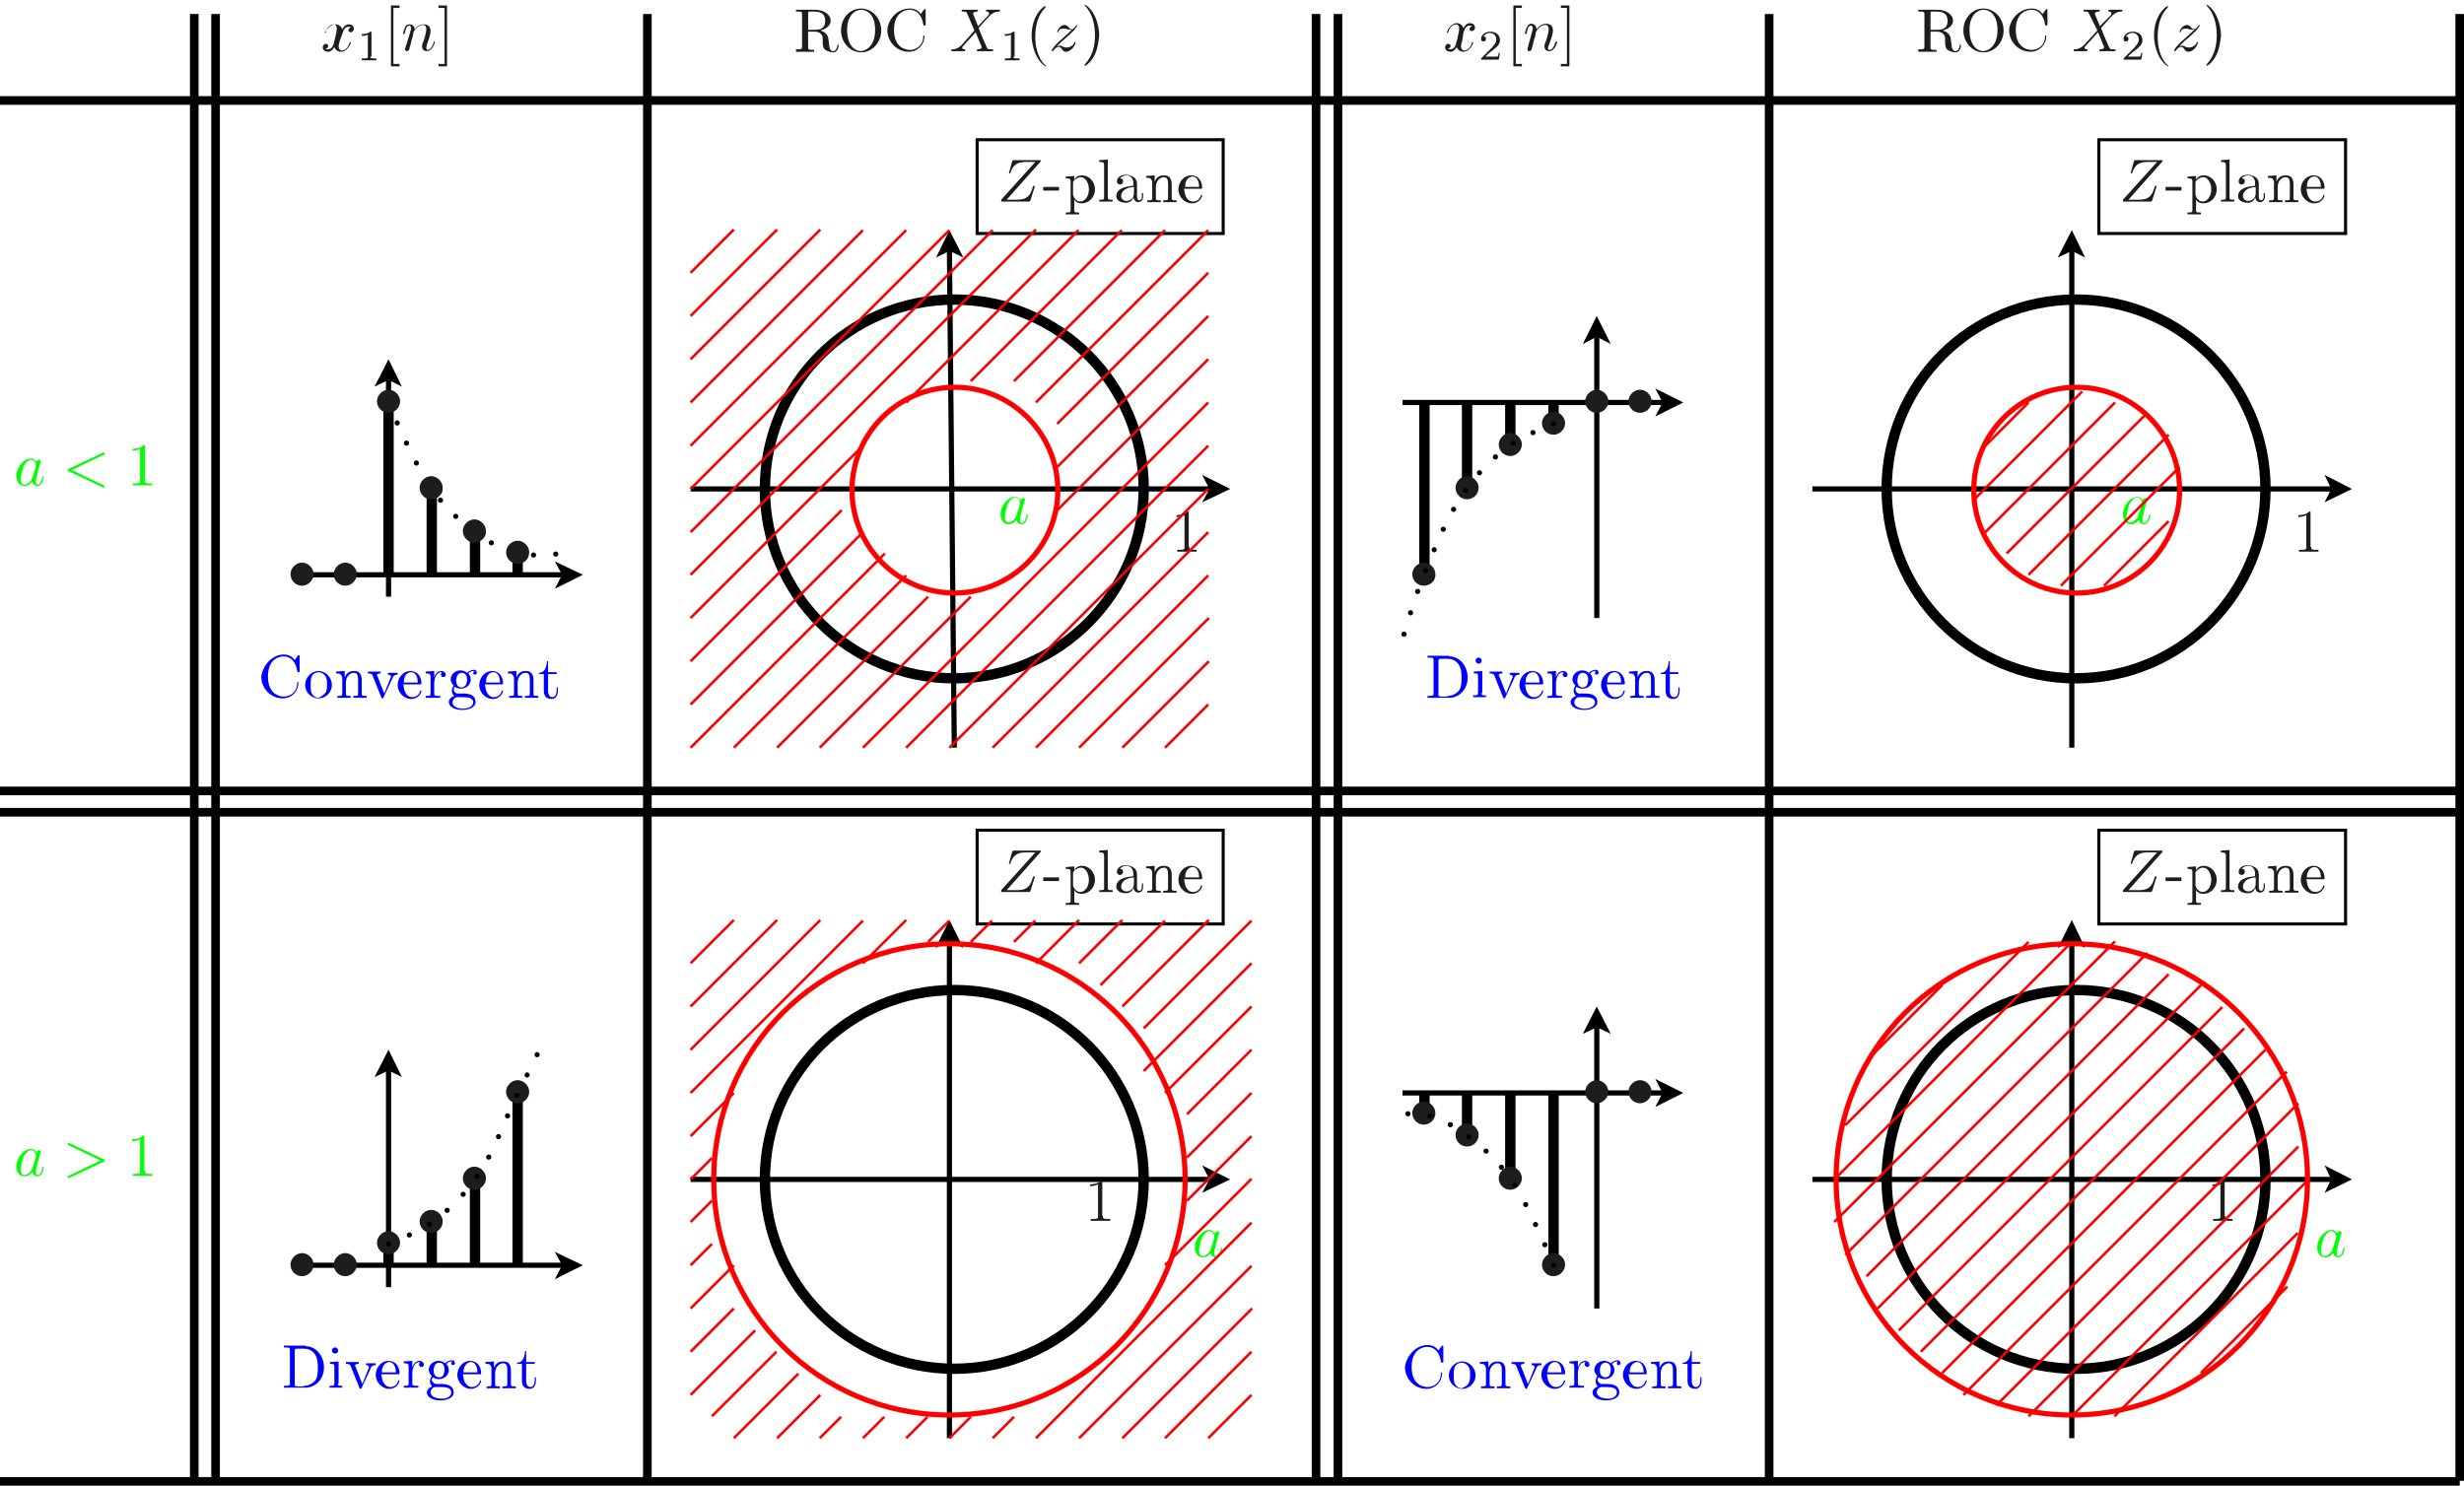 <?xml version="1.0" encoding="utf-8"?>
<!-- Generator: Adobe Illustrator 22.1.0, SVG Export Plug-In . SVG Version: 6.00 Build 0)  -->
<svg version="1.1" id="Layer_1" xmlns="http://www.w3.org/2000/svg" xmlns:xlink="http://www.w3.org/1999/xlink" x="0px" y="0px"
	 viewBox="0 0 404.6 244" style="enable-background:new 0 0 404.6 244;" xml:space="preserve">
<style type="text/css">
	.st0{fill:none;stroke:#000000;stroke-width:0.85;stroke-miterlimit:10;}
	.st1{fill:none;stroke:#000000;stroke-width:1.701;stroke-miterlimit:10;}
	.st2{fill:none;stroke:#000000;stroke-width:0.85;stroke-linecap:round;stroke-miterlimit:10;stroke-dasharray:0,3.649;}
	.st3{fill:#1D1D1B;}
	.st4{fill:#0000FF;}
	.st5{fill:none;stroke:#000000;stroke-width:0.85;stroke-linecap:round;stroke-miterlimit:10;stroke-dasharray:0,3.686;}
	.st6{fill:none;stroke:#000000;stroke-width:0.85;stroke-linecap:round;stroke-miterlimit:10;stroke-dasharray:0,3.659;}
	.st7{fill:none;stroke:#000000;stroke-width:0.85;stroke-linecap:round;stroke-miterlimit:10;stroke-dasharray:0,3.721;}
	.st8{fill:none;stroke:#FF0000;stroke-width:0.85;stroke-miterlimit:10;}
	.st9{fill:#00FF00;}
	.st10{fill:none;stroke:#FA0000;stroke-width:0.425;stroke-miterlimit:10;}
	.st11{fill:none;stroke:#000000;stroke-width:1.417;stroke-miterlimit:10;}
</style>
<g>
	<polyline points="91.1,96.7 95.7,94.4 91.1,92.2 92.3,94.4 	"/>
	<line class="st0" x1="49.6" y1="94.4" x2="92.3" y2="94.4"/>
	<polyline points="66,63.5 63.8,59 61.5,63.5 63.8,62.4 	"/>
	<line class="st0" x1="63.8" y1="98" x2="63.8" y2="62.4"/>
	<path class="st1" d="M70.9,80.3v14.2 M78,87.4v7.1 M85,94.4v-3.5"/>
	<path class="st2" d="M63.8,66.1c0,0,3.9,9.7,7.1,14.2c2,2.8,4.3,5.1,7.1,7.1c2.2,1.6,4.4,2.9,7.1,3.5c2.4,0.6,7.1,0,7.1,0l0,0"/>
	<line class="st1" x1="63.8" y1="94.4" x2="63.8" y2="66.1"/>
	<g>
		<path class="st3" d="M56.7,96.2c-1.1,0-1.9-0.9-1.9-1.9c0-1,0.9-1.9,1.9-1.9c1,0,1.9,0.9,1.9,1.9C58.6,95.3,57.7,96.2,56.7,96.2z"
			/>
	</g>
	<g>
		<path class="st3" d="M49.6,96.2c-1.1,0-1.9-0.9-1.9-1.9c0-1,0.9-1.9,1.9-1.9c1,0,1.9,0.9,1.9,1.9C51.5,95.3,50.6,96.2,49.6,96.2z"
			/>
	</g>
	<g>
		<path class="st3" d="M63.8,67.8c-1.1,0-1.9-0.9-1.9-1.9c0-1,0.9-1.9,1.9-1.9c1,0,1.9,0.9,1.9,1.9C65.7,67,64.8,67.8,63.8,67.8z"/>
	</g>
	<g>
		<path class="st3" d="M70.8,82c-1.1,0-1.9-0.9-1.9-1.9c0-1,0.9-1.9,1.9-1.9c1,0,1.9,0.9,1.9,1.9C72.8,81.1,71.9,82,70.8,82z"/>
	</g>
	<g>
		<path class="st3" d="M77.9,89.1c-1.1,0-1.9-0.9-1.9-1.9c0-1,0.9-1.9,1.9-1.9c1,0,1.9,0.9,1.9,1.9C79.9,88.2,79,89.1,77.9,89.1z"/>
	</g>
	<g>
		<path class="st3" d="M85,92.6c-1.1,0-1.9-0.9-1.9-1.9c0-1,0.9-1.9,1.9-1.9c1,0,1.9,0.9,1.9,1.9C86.9,91.8,86.1,92.6,85,92.6z"/>
	</g>
	<g>
		<path class="st4" d="M46.6,107.5c1,0,1.5,0.5,1.8,0.9l0.5-0.7c0.1-0.1,0.1-0.1,0.2-0.1c0.1,0,0.1,0.1,0.1,0.2v2.4
			c0,0.2,0,0.2-0.2,0.2c-0.1,0-0.1,0-0.2-0.2c-0.2-1.5-1.1-2.4-2.2-2.4c-0.6,0-2.6,0.3-2.6,3.3c0,3,2,3.3,2.6,3.3
			c1.1,0,2.2-0.8,2.2-2.2c0-0.1,0-0.2,0.1-0.2c0.1,0,0.1,0.1,0.1,0.2c0,1.2-1,2.5-2.6,2.5c-1.9,0-3.5-1.6-3.5-3.6
			C43.2,109.1,44.8,107.5,46.6,107.5z"/>
		<path class="st4" d="M52.3,114.7c-1.2,0-2.2-1-2.2-2.2c0-1.2,1-2.3,2.2-2.3c1.2,0,2.2,1.1,2.2,2.3
			C54.5,113.7,53.5,114.7,52.3,114.7z M53.5,113.7c0.2-0.4,0.2-1,0.2-1.3c0-0.4,0-1-0.3-1.4c-0.3-0.4-0.7-0.6-1.1-0.6
			c-0.4,0-0.9,0.2-1.1,0.7c-0.2,0.4-0.2,1-0.2,1.4c0,0.4,0,1,0.2,1.4c0.3,0.5,0.7,0.7,1.1,0.7C52.8,114.4,53.2,114.1,53.5,113.7z"/>
	</g>
	<g>
		<path class="st4" d="M55.2,110.6v-0.3l1.4-0.1v1c0.3-0.6,0.7-1,1.5-1c0.6,0,0.9,0.2,1,0.4c0.3,0.4,0.3,0.7,0.3,1.5v1.9
			c0,0.3,0.3,0.3,0.8,0.3v0.3c-0.3,0-0.9,0-1.1,0c-0.3,0-0.8,0-1.1,0v-0.3c0.7,0,0.8,0,0.8-0.4v-2.3c0-0.6-0.1-1.1-0.7-1.1
			c-0.6,0-1.3,0.6-1.3,1.6v1.8c0,0.4,0.1,0.4,0.8,0.4v0.3c-0.3,0-0.9,0-1.1,0c-0.3,0-0.8,0-1.1,0v-0.3c0.7,0,0.8,0,0.8-0.4v-2.7
			C55.9,110.7,55.9,110.6,55.2,110.6z"/>
		<path class="st4" d="M63,114.5c0,0.1-0.1,0.2-0.2,0.2c-0.1,0-0.1,0-0.2-0.2l-1.4-3.5c-0.1-0.3-0.2-0.4-0.8-0.4v-0.3
			c0.3,0,0.7,0,1,0c0.2,0,0.8,0,1.1,0v0.3c-0.2,0-0.6,0-0.6,0.3c0,0,0,0,0.1,0.2l1.1,2.8l1-2.5c0-0.1,0.1-0.1,0.1-0.2
			c0-0.2-0.1-0.4-0.5-0.4v-0.3c0.2,0,0.6,0,0.9,0c0.2,0,0.5,0,0.7,0v0.3c-0.7,0-0.8,0.4-0.9,0.7L63,114.5z"/>
	</g>
	<g>
		<path class="st4" d="M66.6,113.8c0.2,0.4,0.6,0.7,1.1,0.7c0.1,0,1,0,1.3-1c0-0.1,0-0.1,0.1-0.1c0,0,0.1,0,0.1,0.1
			c0,0.2-0.4,1.3-1.7,1.3c-1.1,0-2.2-1-2.2-2.3c0-1.2,0.9-2.3,2.1-2.3c1.2,0,1.8,1,1.8,2c0,0.2,0,0.2-0.2,0.2h-2.8
			C66.3,112.6,66.3,113.3,66.6,113.8z M68.6,112.1c0-0.4-0.1-1.7-1.1-1.7c-0.3,0-1.2,0.2-1.2,1.7H68.6z"/>
		<path class="st4" d="M72.5,110.2c0.4,0,0.7,0.3,0.7,0.6s-0.2,0.4-0.4,0.4c-0.2,0-0.4-0.1-0.4-0.4c0-0.3,0.2-0.4,0.2-0.4
			c0,0,0,0-0.1,0c-0.8,0-1.2,0.9-1.2,1.9v1.5c0,0.4,0,0.5,0.8,0.5h0.2v0.3c-0.4,0-0.9,0-1.3,0c-0.3,0-0.7,0-1.1,0v-0.3
			c0.7,0,0.8,0,0.8-0.4v-2.7c0-0.5-0.1-0.6-0.8-0.6v-0.3l1.4-0.1v1.1C71.4,110.8,71.8,110.2,72.5,110.2z"/>
		<path class="st4" d="M75.1,113.9c0.1,0,0.5,0,0.7,0c0.6,0,1.2,0,1.7,0.3c0.5,0.3,0.6,0.8,0.6,1.1c0,0.8-1,1.3-2.2,1.3
			c-1.2,0-2.2-0.5-2.2-1.3c0-0.4,0.3-0.8,0.9-1c-0.3-0.2-0.4-0.6-0.4-0.9c0-0.3,0.2-0.7,0.3-0.8c-0.2-0.2-0.5-0.6-0.5-1
			c0-0.8,0.7-1.5,1.6-1.5c0.2,0,0.6,0,1.1,0.4c0.4-0.4,0.9-0.5,1.1-0.5c0.4,0,0.5,0.3,0.5,0.5c0,0.2-0.2,0.3-0.3,0.3
			c-0.2,0-0.3-0.1-0.3-0.3c0-0.1,0.1-0.2,0.2-0.3c0,0-0.1,0-0.1,0c-0.2,0-0.5,0-0.9,0.4c0.2,0.2,0.4,0.6,0.4,1
			c0,0.8-0.7,1.5-1.6,1.5c-0.2,0-0.6,0-1-0.3c-0.2,0.2-0.2,0.4-0.2,0.5C74.6,113.6,74.8,113.9,75.1,113.9z M77.7,115.4
			c0-0.9-1.1-0.9-2-0.9h-0.6c-0.4,0-0.8,0.4-0.8,0.9c0,0.5,0.7,1,1.7,1C77,116.4,77.7,115.9,77.7,115.4z M76.5,112.5
			c0.1-0.2,0.2-0.6,0.2-0.8c0-0.2,0-1.2-0.9-1.2c-0.4,0-0.6,0.3-0.7,0.4c-0.1,0.2-0.2,0.6-0.2,0.8c0,0.2,0,1.2,0.9,1.2
			C76.2,112.9,76.4,112.6,76.5,112.5z"/>
		<path class="st4" d="M80,113.8c0.2,0.4,0.6,0.7,1.1,0.7c0.1,0,1,0,1.3-1c0-0.1,0-0.1,0.1-0.1c0,0,0.1,0,0.1,0.1
			c0,0.2-0.4,1.3-1.7,1.3c-1.1,0-2.2-1-2.2-2.3c0-1.2,0.9-2.3,2.1-2.3c1.2,0,1.8,1,1.8,2c0,0.2,0,0.2-0.2,0.2h-2.8
			C79.7,112.6,79.7,113.3,80,113.8z M82.1,112.1c0-0.4-0.1-1.7-1.1-1.7c-0.3,0-1.2,0.2-1.2,1.7H82.1z"/>
	</g>
	<g>
		<path class="st4" d="M83.4,110.6v-0.3l1.4-0.1v1c0.3-0.6,0.7-1,1.5-1c0.6,0,0.9,0.2,1,0.4c0.3,0.4,0.3,0.7,0.3,1.5v1.9
			c0,0.3,0.3,0.3,0.8,0.3v0.3c-0.3,0-0.9,0-1.1,0c-0.3,0-0.8,0-1.1,0v-0.3c0.7,0,0.8,0,0.8-0.4v-2.3c0-0.6-0.1-1.1-0.7-1.1
			c-0.6,0-1.3,0.6-1.3,1.6v1.8c0,0.4,0.1,0.4,0.8,0.4v0.3c-0.3,0-0.9,0-1.1,0c-0.3,0-0.8,0-1.1,0v-0.3c0.7,0,0.8,0,0.8-0.4v-2.7
			C84.1,110.7,84.1,110.6,83.4,110.6z"/>
		<path class="st4" d="M90,113.4c0,0.2,0,1.1,0.7,1.1c0.4,0,0.7-0.4,0.7-1.1v-0.5h0.2v0.6c0,0.6-0.3,1.3-1,1.3
			c-0.4,0-1.3-0.1-1.3-1.3v-2.8h-0.8v-0.2c1,0,1.3-1.1,1.3-1.9H90v1.8h1.4v0.3H90V113.4z"/>
	</g>
	<polyline points="271.8,68.4 276.4,66.1 271.8,63.8 273,66.1 	"/>
	<line class="st0" x1="230.3" y1="66.1" x2="273" y2="66.1"/>
	<polyline points="264.5,56.5 262.2,51.9 259.9,56.5 262.2,55.3 	"/>
	<line class="st0" x1="262.2" y1="101.5" x2="262.2" y2="55.3"/>
	<path class="st1" d="M240.9,66.1v14.2 M248,66.1v7.1 M255.1,69.6v-3.5 M233.9,94.4V66.1"/>
	<g>
		<path class="st3" d="M269.3,67.8c-1.1,0-1.9-0.9-1.9-1.9c0-1,0.9-1.9,1.9-1.9c1,0,1.9,0.9,1.9,1.9C271.2,67,270.3,67.8,269.3,67.8
			z"/>
	</g>
	<g>
		<path class="st3" d="M262.2,67.8c-1.1,0-1.9-0.9-1.9-1.9c0-1,0.9-1.9,1.9-1.9c1,0,1.9,0.9,1.9,1.9C264.1,67,263.2,67.8,262.2,67.8
			z"/>
	</g>
	<g>
		<path class="st3" d="M255.1,71.4c-1.1,0-1.9-0.9-1.9-1.9c0-1,0.9-1.9,1.9-1.9c1,0,1.9,0.9,1.9,1.9C257,70.5,256.1,71.4,255.1,71.4
			z"/>
	</g>
	<g>
		<path class="st3" d="M233.8,96.2c-1.1,0-1.9-0.9-1.9-1.9c0-1,0.9-1.9,1.9-1.9c1,0,1.9,0.9,1.9,1.9
			C235.8,95.3,234.9,96.2,233.8,96.2z"/>
	</g>
	<g>
		<path class="st3" d="M248,74.9c-1.1,0-1.9-0.9-1.9-1.9c0-1,0.9-1.9,1.9-1.9c1,0,1.9,0.9,1.9,1.9C249.9,74,249,74.9,248,74.9z"/>
	</g>
	<g>
		<path class="st3" d="M240.9,82c-1.1,0-1.9-0.9-1.9-1.9c0-1,0.9-1.9,1.9-1.9c1,0,1.9,0.9,1.9,1.9C242.8,81.1,242,82,240.9,82z"/>
	</g>
	<path class="st5" d="M255.1,69.6c0,0-4.9,1.9-7.1,3.5c-2.8,2-5.1,4.3-7.1,7.1c-3.2,4.4-5,9.1-7.1,14.2c-1.5,3.6-3.5,10.6-3.5,10.6
		l0,0"/>
	<g>
		<path class="st4" d="M238,107.8c1.7,0,3,1.6,3,3.5c0,1.9-1.4,3.3-3,3.3h-3.6v-0.3h0.2c0.8,0,0.8-0.1,0.8-0.5v-5.3
			c0-0.4,0-0.5-0.8-0.5h-0.2v-0.3H238z M237.7,114.3c1,0,1.6-0.6,1.8-0.8c0.4-0.5,0.5-1.1,0.5-2.2c0-0.8-0.1-1.6-0.5-2.2
			c-0.5-0.7-1.2-0.9-1.8-0.9h-1c-0.5,0-0.5,0.1-0.5,0.4v5.4c0,0.3,0,0.4,0.5,0.4H237.7z"/>
		<path class="st4" d="M243.3,113.8c0,0.4,0,0.4,0.7,0.4v0.3c-0.3,0-0.7,0-1,0c-0.2,0-0.8,0-1.1,0v-0.3c0.7,0,0.8,0,0.8-0.4v-2.7
			c0-0.5-0.1-0.5-0.7-0.5v-0.3l1.4-0.1V113.8z M242.8,109c-0.3,0-0.5-0.3-0.5-0.5c0-0.3,0.2-0.5,0.5-0.5c0.3,0,0.5,0.2,0.5,0.5
			S243.1,109,242.8,109z"/>
	</g>
	<g>
		<path class="st4" d="M247.2,114.5c0,0.1-0.1,0.2-0.2,0.2c-0.1,0-0.1,0-0.2-0.2l-1.4-3.5c-0.1-0.3-0.2-0.4-0.8-0.4v-0.3
			c0.3,0,0.7,0,1,0c0.2,0,0.8,0,1.1,0v0.3c-0.2,0-0.6,0-0.6,0.3c0,0,0,0,0.1,0.2l1.1,2.8l1-2.5c0-0.1,0.1-0.1,0.1-0.2
			c0-0.2-0.1-0.4-0.5-0.4v-0.3c0.2,0,0.6,0,0.9,0c0.2,0,0.5,0,0.7,0v0.3c-0.7,0-0.8,0.4-0.9,0.7L247.2,114.5z"/>
		<path class="st4" d="M250.8,113.8c0.2,0.4,0.6,0.7,1.1,0.7c0.1,0,1,0,1.3-1c0-0.1,0-0.1,0.1-0.1c0,0,0.1,0,0.1,0.1
			c0,0.2-0.4,1.3-1.7,1.3c-1.1,0-2.2-1-2.2-2.3c0-1.2,0.9-2.3,2.1-2.3c1.2,0,1.8,1,1.8,2c0,0.2,0,0.2-0.2,0.2h-2.8
			C250.5,112.6,250.5,113.3,250.8,113.8z M252.8,112.1c0-0.4-0.1-1.7-1.1-1.7c-0.3,0-1.2,0.2-1.2,1.7H252.8z"/>
	</g>
	<g>
		<path class="st4" d="M256.7,110.2c0.4,0,0.7,0.3,0.7,0.6s-0.2,0.4-0.4,0.4c-0.2,0-0.4-0.1-0.4-0.4c0-0.3,0.2-0.4,0.2-0.4
			c0,0,0,0-0.1,0c-0.8,0-1.2,0.9-1.2,1.9v1.5c0,0.4,0,0.5,0.8,0.5h0.2v0.3c-0.4,0-0.9,0-1.3,0c-0.3,0-0.7,0-1.1,0v-0.3
			c0.7,0,0.8,0,0.8-0.4v-2.7c0-0.5-0.1-0.6-0.8-0.6v-0.3l1.4-0.1v1.1C255.6,110.8,256,110.2,256.7,110.2z"/>
		<path class="st4" d="M259.3,113.9c0.1,0,0.5,0,0.7,0c0.6,0,1.2,0,1.7,0.3c0.5,0.3,0.6,0.8,0.6,1.1c0,0.8-1,1.3-2.2,1.3
			c-1.2,0-2.2-0.5-2.2-1.3c0-0.4,0.3-0.8,0.9-1c-0.3-0.2-0.4-0.6-0.4-0.9c0-0.3,0.2-0.7,0.3-0.8c-0.2-0.2-0.5-0.6-0.5-1
			c0-0.8,0.7-1.5,1.6-1.5c0.2,0,0.6,0,1.1,0.4c0.4-0.4,0.9-0.5,1.1-0.5c0.4,0,0.5,0.3,0.5,0.5c0,0.2-0.2,0.3-0.3,0.3
			c-0.2,0-0.3-0.1-0.3-0.3c0-0.1,0-0.2,0.2-0.3c0,0-0.1,0-0.1,0c-0.2,0-0.5,0-0.9,0.4c0.2,0.2,0.4,0.6,0.4,1c0,0.8-0.7,1.5-1.6,1.5
			c-0.2,0-0.6,0-1-0.3c-0.2,0.2-0.2,0.4-0.2,0.5C258.8,113.6,259,113.9,259.3,113.9z M261.9,115.4c0-0.9-1.1-0.9-2-0.9h-0.6
			c-0.4,0-0.8,0.4-0.8,0.9c0,0.5,0.7,1,1.7,1C261.2,116.4,261.9,115.9,261.9,115.4z M260.6,112.5c0.1-0.2,0.2-0.6,0.2-0.8
			c0-0.2,0-1.2-0.9-1.2c-0.4,0-0.6,0.3-0.7,0.4c-0.1,0.2-0.2,0.6-0.2,0.8c0,0.2,0,1.2,0.9,1.2C260.3,112.9,260.6,112.6,260.6,112.5z
			"/>
		<path class="st4" d="M264.2,113.8c0.2,0.4,0.6,0.7,1.1,0.7c0.1,0,1,0,1.3-1c0-0.1,0-0.1,0.1-0.1c0,0,0.1,0,0.1,0.1
			c0,0.2-0.4,1.3-1.7,1.3c-1.1,0-2.2-1-2.2-2.3c0-1.2,0.9-2.3,2.1-2.3c1.2,0,1.8,1,1.8,2c0,0.2,0,0.2-0.2,0.2h-2.8
			C263.9,112.6,263.9,113.3,264.2,113.8z M266.2,112.1c0-0.4-0.1-1.7-1.1-1.7c-0.3,0-1.2,0.2-1.2,1.7H266.2z"/>
		<path class="st4" d="M267.5,110.6v-0.3l1.4-0.1v1c0.3-0.6,0.7-1,1.5-1c0.6,0,0.9,0.2,1,0.4c0.3,0.4,0.3,0.7,0.3,1.5v1.9
			c0,0.3,0.3,0.3,0.8,0.3v0.3c-0.3,0-0.9,0-1.1,0c-0.3,0-0.8,0-1.1,0v-0.3c0.7,0,0.8,0,0.8-0.4v-2.3c0-0.6-0.1-1.1-0.7-1.1
			c-0.6,0-1.3,0.6-1.3,1.6v1.8c0,0.4,0.1,0.4,0.8,0.4v0.3c-0.3,0-0.9,0-1.1,0c-0.3,0-0.8,0-1.1,0v-0.3c0.7,0,0.8,0,0.8-0.4v-2.7
			C268.3,110.7,268.2,110.6,267.5,110.6z"/>
	</g>
	<g>
		<path class="st4" d="M274.2,113.4c0,0.2,0,1.1,0.7,1.1c0.4,0,0.7-0.4,0.7-1.1v-0.5h0.2v0.6c0,0.6-0.3,1.3-1,1.3
			c-0.4,0-1.3-0.1-1.3-1.3v-2.8h-0.8v-0.2c1,0,1.3-1.1,1.3-1.9h0.2v1.8h1.4v0.3h-1.4V113.4z"/>
	</g>
	<polyline points="271.8,181.8 276.4,179.5 271.8,177.2 273,179.5 	"/>
	<line class="st0" x1="230.3" y1="179.5" x2="273" y2="179.5"/>
	<polyline points="264.5,169.8 262.2,165.3 259.9,169.8 262.2,168.7 	"/>
	<line class="st0" x1="262.2" y1="214.9" x2="262.2" y2="168.7"/>
	<g>
		<path class="st3" d="M269.3,181.2c-1.1,0-1.9-0.9-1.9-1.9c0-1,0.9-1.9,1.9-1.9c1,0,1.9,0.9,1.9,1.9S270.3,181.2,269.3,181.2z"/>
	</g>
	<g>
		<path class="st3" d="M262.2,181.2c-1.1,0-1.9-0.9-1.9-1.9c0-1,0.9-1.9,1.9-1.9c1,0,1.9,0.9,1.9,1.9S263.2,181.2,262.2,181.2z"/>
	</g>
	<line class="st1" x1="255.1" y1="207.8" x2="255.1" y2="179.5"/>
	<g>
		<path class="st3" d="M255.1,209.6c-1.1,0-1.9-0.9-1.9-1.9c0-1,0.9-1.9,1.9-1.9c1,0,1.9,0.9,1.9,1.9S256.1,209.6,255.1,209.6z"/>
	</g>
	<line class="st1" x1="248" y1="179.5" x2="248" y2="193.7"/>
	<g>
		<path class="st3" d="M248,195.4c-1.1,0-1.9-0.9-1.9-1.9c0-1,0.9-1.9,1.9-1.9c1,0,1.9,0.9,1.9,1.9S249,195.4,248,195.4z"/>
	</g>
	<line class="st1" x1="233.9" y1="183" x2="233.9" y2="179.5"/>
	<g>
		<path class="st3" d="M233.8,184.7c-1.1,0-1.9-0.9-1.9-1.9c0-1,0.9-1.9,1.9-1.9c1,0,1.9,0.9,1.9,1.9S234.9,184.7,233.8,184.7z"/>
	</g>
	<line class="st1" x1="240.9" y1="179.5" x2="240.9" y2="186.6"/>
	<g>
		<path class="st3" d="M240.9,188.3c-1.1,0-1.9-0.9-1.9-1.9c0-1,0.9-1.9,1.9-1.9c1,0,1.9,0.9,1.9,1.9S242,188.3,240.9,188.3z"/>
	</g>
	<path class="st6" d="M255.1,207.8c0,0-3.9-9.7-7.1-14.2c-2-2.8-4.3-5.1-7.1-7.1c-2.2-1.6-4.4-2.9-7.1-3.5c-1.2-0.3-3.5,0-3.5,0l0,0
		"/>
	<g>
		<path class="st4" d="M234.4,220.9c1,0,1.5,0.5,1.8,0.9l0.5-0.7c0.1-0.1,0.1-0.1,0.2-0.1c0.1,0,0.1,0.1,0.1,0.2v2.4
			c0,0.2,0,0.2-0.2,0.2c-0.1,0-0.1,0-0.2-0.2c-0.2-1.5-1.1-2.4-2.2-2.4c-0.6,0-2.6,0.3-2.6,3.3c0,3,2,3.3,2.6,3.3
			c1.1,0,2.2-0.8,2.2-2.2c0-0.1,0-0.2,0.1-0.2c0.1,0,0.1,0.1,0.1,0.2c0,1.2-1,2.5-2.6,2.5c-1.9,0-3.5-1.6-3.5-3.6
			C231,222.5,232.6,220.9,234.4,220.9z"/>
		<path class="st4" d="M240.1,228.1c-1.2,0-2.2-1-2.2-2.2c0-1.2,1-2.3,2.2-2.3c1.2,0,2.2,1.1,2.2,2.3
			C242.3,227.1,241.3,228.1,240.1,228.1z M241.2,227.1c0.2-0.4,0.2-1,0.2-1.3c0-0.4,0-1-0.3-1.4c-0.3-0.4-0.7-0.6-1.1-0.6
			c-0.4,0-0.9,0.2-1.1,0.7c-0.2,0.4-0.2,1-0.2,1.4c0,0.4,0,1,0.2,1.4c0.3,0.5,0.7,0.7,1.1,0.7C240.6,227.8,241,227.5,241.2,227.1z"
			/>
	</g>
	<g>
		<path class="st4" d="M243,224v-0.3l1.4-0.1v1c0.3-0.6,0.7-1,1.5-1c0.6,0,0.9,0.2,1,0.4c0.3,0.4,0.3,0.7,0.3,1.5v1.9
			c0,0.3,0.3,0.3,0.8,0.3v0.3c-0.3,0-0.9,0-1.1,0c-0.3,0-0.8,0-1.1,0v-0.3c0.7,0,0.8,0,0.8-0.4v-2.3c0-0.6-0.1-1.1-0.7-1.1
			c-0.6,0-1.3,0.6-1.3,1.6v1.8c0,0.4,0.1,0.4,0.8,0.4v0.3c-0.3,0-0.9,0-1.1,0c-0.3,0-0.8,0-1.1,0v-0.3c0.7,0,0.8,0,0.8-0.4v-2.7
			C243.7,224,243.7,224,243,224z"/>
		<path class="st4" d="M250.8,227.9c0,0.1-0.1,0.2-0.2,0.2c-0.1,0-0.1,0-0.2-0.2l-1.4-3.5c-0.1-0.3-0.2-0.4-0.8-0.4v-0.3
			c0.3,0,0.7,0,1,0c0.2,0,0.8,0,1.1,0v0.3c-0.2,0-0.6,0-0.6,0.3c0,0,0,0,0.1,0.2l1.1,2.8l1-2.5c0-0.1,0.1-0.1,0.1-0.2
			c0-0.2-0.1-0.4-0.5-0.4v-0.3c0.2,0,0.6,0,0.9,0c0.2,0,0.5,0,0.7,0v0.3c-0.7,0-0.8,0.4-0.9,0.7L250.8,227.9z"/>
	</g>
	<g>
		<path class="st4" d="M254.4,227.1c0.2,0.4,0.6,0.7,1.1,0.7c0.1,0,1,0,1.3-1c0-0.1,0-0.1,0.1-0.1c0,0,0.1,0,0.1,0.1
			c0,0.2-0.4,1.3-1.7,1.3c-1.1,0-2.2-1-2.2-2.3c0-1.2,0.9-2.3,2.1-2.3c1.2,0,1.8,1,1.8,2c0,0.2,0,0.2-0.2,0.2h-2.8
			C254.1,226,254.1,226.7,254.4,227.1z M256.4,225.4c0-0.4-0.1-1.7-1.1-1.7c-0.3,0-1.2,0.3-1.2,1.7H256.4z"/>
		<path class="st4" d="M260.3,223.5c0.4,0,0.7,0.3,0.7,0.6c0,0.3-0.2,0.4-0.4,0.4c-0.2,0-0.4-0.2-0.4-0.4c0-0.3,0.2-0.4,0.2-0.4
			c0,0,0,0-0.1,0c-0.8,0-1.2,0.9-1.2,1.9v1.5c0,0.4,0,0.5,0.8,0.5h0.2v0.3c-0.4,0-0.9,0-1.3,0c-0.3,0-0.7,0-1.1,0v-0.3
			c0.7,0,0.8,0,0.8-0.4v-2.7c0-0.5-0.1-0.6-0.8-0.6v-0.3l1.4-0.1v1.1C259.2,224.2,259.6,223.5,260.3,223.5z"/>
		<path class="st4" d="M262.9,227.3c0.1,0,0.5,0,0.7,0c0.6,0,1.2,0,1.7,0.3c0.5,0.3,0.6,0.8,0.6,1.1c0,0.8-1,1.3-2.2,1.3
			c-1.2,0-2.2-0.5-2.2-1.3c0-0.4,0.3-0.8,0.9-1c-0.3-0.2-0.4-0.6-0.4-0.9c0-0.3,0.2-0.7,0.3-0.8c-0.2-0.2-0.5-0.6-0.5-1
			c0-0.8,0.7-1.5,1.6-1.5c0.2,0,0.6,0,1.1,0.4c0.4-0.4,0.9-0.5,1.1-0.5c0.4,0,0.5,0.3,0.5,0.5c0,0.2-0.2,0.3-0.3,0.3
			c-0.2,0-0.3-0.1-0.3-0.3c0-0.1,0-0.2,0.2-0.3c0,0-0.1,0-0.1,0c-0.2,0-0.5,0-0.9,0.4c0.2,0.2,0.4,0.6,0.4,1c0,0.8-0.7,1.5-1.6,1.5
			c-0.2,0-0.6,0-1-0.3c-0.2,0.2-0.2,0.4-0.2,0.5C262.4,226.9,262.6,227.2,262.9,227.3z M265.5,228.7c0-0.9-1.1-0.9-2-0.9H263
			c-0.4,0-0.8,0.4-0.8,0.9c0,0.5,0.7,1,1.7,1C264.8,229.8,265.5,229.3,265.5,228.7z M264.3,225.8c0.1-0.2,0.2-0.6,0.2-0.8
			c0-0.2,0-1.2-0.9-1.2c-0.4,0-0.6,0.3-0.7,0.4c-0.1,0.2-0.2,0.6-0.2,0.8c0,0.2,0,1.2,0.9,1.2C264,226.2,264.2,226,264.3,225.8z"/>
		<path class="st4" d="M267.8,227.1c0.2,0.4,0.6,0.7,1.1,0.7c0.1,0,1,0,1.3-1c0-0.1,0-0.1,0.1-0.1c0,0,0.1,0,0.1,0.1
			c0,0.2-0.4,1.3-1.7,1.3c-1.1,0-2.2-1-2.2-2.3c0-1.2,0.9-2.3,2.1-2.3c1.2,0,1.8,1,1.8,2c0,0.2,0,0.2-0.2,0.2h-2.8
			C267.5,226,267.5,226.7,267.8,227.1z M269.9,225.4c0-0.4-0.1-1.7-1.1-1.7c-0.3,0-1.2,0.3-1.2,1.7H269.9z"/>
	</g>
	<g>
		<path class="st4" d="M271.1,224v-0.3l1.4-0.1v1c0.3-0.6,0.7-1,1.5-1c0.6,0,0.9,0.2,1,0.4c0.3,0.4,0.3,0.7,0.3,1.5v1.9
			c0,0.3,0.3,0.3,0.8,0.3v0.3c-0.3,0-0.9,0-1.1,0c-0.3,0-0.8,0-1.1,0v-0.3c0.7,0,0.8,0,0.8-0.4v-2.3c0-0.6-0.1-1.1-0.7-1.1
			c-0.6,0-1.3,0.6-1.3,1.6v1.8c0,0.4,0.1,0.4,0.8,0.4v0.3c-0.3,0-0.9,0-1.1,0c-0.3,0-0.8,0-1.1,0v-0.3c0.7,0,0.8,0,0.8-0.4v-2.7
			C271.9,224,271.8,224,271.1,224z"/>
		<path class="st4" d="M277.8,226.7c0,0.2,0,1.1,0.7,1.1c0.4,0,0.7-0.4,0.7-1.1v-0.5h0.2v0.6c0,0.6-0.3,1.3-1,1.3
			c-0.4,0-1.3-0.1-1.3-1.3V224h-0.8v-0.2c1,0,1.3-1.1,1.3-1.9h0.2v1.8h1.4v0.3h-1.4V226.7z"/>
	</g>
	<polyline points="91.1,210.1 95.7,207.8 91.1,205.6 92.3,207.8 	"/>
	<line class="st0" x1="49.6" y1="207.8" x2="92.3" y2="207.8"/>
	<polyline points="66,176.9 63.8,172.4 61.5,176.9 63.8,175.8 	"/>
	<line class="st0" x1="63.8" y1="211.4" x2="63.8" y2="175.8"/>
	<g>
		<path class="st3" d="M56.7,209.6c-1.1,0-1.9-0.9-1.9-1.9c0-1,0.9-1.9,1.9-1.9c1,0,1.9,0.9,1.9,1.9S57.7,209.6,56.7,209.6z"/>
	</g>
	<g>
		<path class="st3" d="M49.6,209.6c-1.1,0-1.9-0.9-1.9-1.9c0-1,0.9-1.9,1.9-1.9c1,0,1.9,0.9,1.9,1.9S50.6,209.6,49.6,209.6z"/>
	</g>
	<line class="st1" x1="70.9" y1="200.7" x2="70.9" y2="207.8"/>
	<g>
		<path class="st3" d="M70.8,202.5c-1.1,0-1.9-0.9-1.9-1.9c0-1,0.9-1.9,1.9-1.9c1,0,1.9,0.9,1.9,1.9S71.9,202.5,70.8,202.5z"/>
	</g>
	<line class="st1" x1="63.8" y1="207.8" x2="63.8" y2="204.3"/>
	<g>
		<path class="st3" d="M63.8,206c-1.1,0-1.9-0.9-1.9-1.9c0-1,0.9-1.9,1.9-1.9c1,0,1.9,0.9,1.9,1.9S64.8,206,63.8,206z"/>
	</g>
	<line class="st1" x1="78" y1="193.7" x2="78" y2="207.8"/>
	<g>
		<path class="st3" d="M77.9,195.4c-1.1,0-1.9-0.9-1.9-1.9c0-1,0.9-1.9,1.9-1.9c1,0,1.9,0.9,1.9,1.9S79,195.4,77.9,195.4z"/>
	</g>
	<line class="st1" x1="85" y1="207.8" x2="85" y2="179.5"/>
	<g>
		<path class="st3" d="M85,181.2c-1.1,0-1.9-0.9-1.9-1.9c0-1,0.9-1.9,1.9-1.9c1,0,1.9,0.9,1.9,1.9S86.1,181.2,85,181.2z"/>
	</g>
	<path class="st7" d="M63.8,204.3c0,0,4.9-1.9,7.1-3.5c2.8-2,5.1-4.3,7.1-7.1c3.2-4.4,4.6-9.3,7.1-14.2c1.2-2.4,3.5-7.1,3.5-7.1l0,0
		"/>
	<g>
		<path class="st4" d="M50.2,221.1c1.7,0,3,1.6,3,3.5c0,1.9-1.4,3.3-3,3.3h-3.6v-0.3h0.2c0.8,0,0.8-0.1,0.8-0.5v-5.3
			c0-0.4,0-0.5-0.8-0.5h-0.2v-0.3H50.2z M49.9,227.6c1,0,1.6-0.6,1.8-0.8c0.4-0.5,0.5-1.1,0.5-2.2c0-0.8-0.1-1.6-0.5-2.2
			c-0.5-0.7-1.2-0.9-1.8-0.9h-1c-0.5,0-0.5,0.1-0.5,0.4v5.4c0,0.3,0,0.4,0.5,0.4H49.9z"/>
		<path class="st4" d="M55.5,227.2c0,0.4,0,0.4,0.7,0.4v0.3c-0.3,0-0.7,0-1,0c-0.2,0-0.8,0-1.1,0v-0.3c0.7,0,0.8,0,0.8-0.4v-2.7
			c0-0.5-0.1-0.5-0.7-0.5v-0.3l1.4-0.1V227.2z M55,222.3c-0.3,0-0.5-0.3-0.5-0.5c0-0.3,0.2-0.5,0.5-0.5c0.3,0,0.5,0.2,0.5,0.5
			C55.6,222.1,55.3,222.3,55,222.3z"/>
	</g>
	<g>
		<path class="st4" d="M59.4,227.9c0,0.1-0.1,0.2-0.2,0.2c-0.1,0-0.1,0-0.2-0.2l-1.4-3.5c-0.1-0.3-0.2-0.4-0.8-0.4v-0.3
			c0.3,0,0.7,0,1,0c0.2,0,0.8,0,1.1,0v0.3c-0.2,0-0.6,0-0.6,0.3c0,0,0,0,0.1,0.2l1.1,2.8l1-2.5c0-0.1,0.1-0.1,0.1-0.2
			c0-0.2-0.1-0.4-0.5-0.4v-0.3c0.2,0,0.6,0,0.9,0c0.2,0,0.5,0,0.7,0v0.3c-0.7,0-0.8,0.4-0.9,0.7L59.4,227.9z"/>
		<path class="st4" d="M63,227.1c0.2,0.4,0.6,0.7,1.1,0.7c0.1,0,1,0,1.3-1c0-0.1,0-0.1,0.1-0.1c0,0,0.1,0,0.1,0.1
			c0,0.2-0.4,1.3-1.7,1.3c-1.1,0-2.2-1-2.2-2.3c0-1.2,0.9-2.3,2.1-2.3c1.2,0,1.8,1,1.8,2c0,0.2,0,0.2-0.2,0.2h-2.8
			C62.7,226,62.7,226.7,63,227.1z M65,225.4c0-0.4-0.1-1.7-1.1-1.7c-0.3,0-1.2,0.3-1.2,1.7H65z"/>
	</g>
	<g>
		<path class="st4" d="M68.9,223.5c0.4,0,0.7,0.3,0.7,0.6c0,0.3-0.2,0.4-0.4,0.4c-0.2,0-0.4-0.2-0.4-0.4c0-0.3,0.2-0.4,0.2-0.4
			c0,0,0,0-0.1,0c-0.8,0-1.2,0.9-1.2,1.9v1.5c0,0.4,0,0.5,0.8,0.5h0.2v0.3c-0.4,0-0.9,0-1.3,0c-0.3,0-0.7,0-1.1,0v-0.3
			c0.7,0,0.8,0,0.8-0.4v-2.7c0-0.5-0.1-0.6-0.8-0.6v-0.3l1.4-0.1v1.1C67.8,224.2,68.2,223.5,68.9,223.5z"/>
		<path class="st4" d="M71.5,227.3c0.1,0,0.5,0,0.7,0c0.6,0,1.2,0,1.7,0.3c0.5,0.3,0.6,0.8,0.6,1.1c0,0.8-1,1.3-2.2,1.3
			c-1.2,0-2.2-0.5-2.2-1.3c0-0.4,0.3-0.8,0.9-1c-0.3-0.2-0.4-0.6-0.4-0.9c0-0.3,0.2-0.7,0.3-0.8c-0.2-0.2-0.5-0.6-0.5-1
			c0-0.8,0.7-1.5,1.6-1.5c0.2,0,0.6,0,1.1,0.4c0.4-0.4,0.9-0.5,1.1-0.5c0.4,0,0.5,0.3,0.5,0.5c0,0.2-0.2,0.3-0.3,0.3
			c-0.2,0-0.3-0.1-0.3-0.3c0-0.1,0-0.2,0.2-0.3c0,0-0.1,0-0.1,0c-0.2,0-0.5,0-0.9,0.4c0.2,0.2,0.4,0.6,0.4,1c0,0.8-0.7,1.5-1.6,1.5
			c-0.2,0-0.6,0-1-0.3c-0.2,0.2-0.2,0.4-0.2,0.5C71,226.9,71.2,227.2,71.5,227.3z M74.1,228.7c0-0.9-1.1-0.9-2-0.9h-0.6
			c-0.4,0-0.8,0.4-0.8,0.9c0,0.5,0.7,1,1.7,1C73.4,229.8,74.1,229.3,74.1,228.7z M72.8,225.8c0.1-0.2,0.2-0.6,0.2-0.8
			c0-0.2,0-1.2-0.9-1.2c-0.4,0-0.6,0.3-0.7,0.4c-0.1,0.2-0.2,0.6-0.2,0.8c0,0.2,0,1.2,0.9,1.2C72.5,226.2,72.8,226,72.8,225.8z"/>
		<path class="st4" d="M76.4,227.1c0.2,0.4,0.6,0.7,1.1,0.7c0.1,0,1,0,1.3-1c0-0.1,0-0.1,0.1-0.1c0,0,0.1,0,0.1,0.1
			c0,0.2-0.4,1.3-1.7,1.3c-1.1,0-2.2-1-2.2-2.3c0-1.2,0.9-2.3,2.1-2.3c1.2,0,1.8,1,1.8,2c0,0.2,0,0.2-0.2,0.2h-2.8
			C76.1,226,76.1,226.7,76.4,227.1z M78.4,225.4c0-0.4-0.1-1.7-1.1-1.7c-0.3,0-1.2,0.3-1.2,1.7H78.4z"/>
		<path class="st4" d="M79.7,224v-0.3l1.4-0.1v1c0.3-0.6,0.7-1,1.5-1c0.6,0,0.9,0.2,1,0.4c0.3,0.4,0.3,0.7,0.3,1.5v1.9
			c0,0.3,0.3,0.3,0.8,0.3v0.3c-0.3,0-0.9,0-1.1,0c-0.3,0-0.8,0-1.1,0v-0.3c0.7,0,0.8,0,0.8-0.4v-2.3c0-0.6-0.1-1.1-0.7-1.1
			c-0.6,0-1.3,0.6-1.3,1.6v1.8c0,0.4,0.1,0.4,0.8,0.4v0.3c-0.3,0-0.9,0-1.1,0c-0.3,0-0.8,0-1.1,0v-0.3c0.7,0,0.8,0,0.8-0.4v-2.7
			C80.5,224,80.4,224,79.7,224z"/>
	</g>
	<g>
		<path class="st4" d="M86.4,226.7c0,0.2,0,1.1,0.7,1.1c0.4,0,0.7-0.4,0.7-1.1v-0.5H88v0.6c0,0.6-0.3,1.3-1,1.3
			c-0.4,0-1.3-0.1-1.3-1.3V224h-0.8v-0.2c1,0,1.3-1.1,1.3-1.9h0.2v1.8h1.4v0.3h-1.4V226.7z"/>
	</g>
	<path class="st1" d="M187.8,80.3L187.8,80.3c0-17.1-13.9-31.1-31.1-31.1s-31.1,13.9-31.1,31.1s13.9,31.1,31.1,31.1
		S187.8,97.4,187.8,80.3L187.8,80.3z"/>
	<polyline points="197.4,82.5 202,80.3 197.4,78 198.6,80.3 	"/>
	<line class="st0" x1="113.4" y1="80.3" x2="198.6" y2="80.3"/>
	<polyline points="158.2,42.3 155.9,37.8 153.7,42.3 155.9,41.2 	"/>
	<line class="st0" x1="156.7" y1="122.8" x2="155.9" y2="41.2"/>
	<g>
		<path class="st3" d="M165.3,32.8h1.7c1.7,0,2.2-0.7,2.6-2.1c0.1-0.2,0.1-0.2,0.2-0.2c0.1,0,0.1,0.1,0.1,0.1c0,0,0,0.1,0,0.1
			l-0.7,2.2c-0.1,0.2-0.1,0.2-0.3,0.2h-4.3c-0.2,0-0.2,0-0.2-0.1c0,0,0-0.2,0-0.2l5.6-6.2h-1.6c-1.6,0-2.1,0.7-2.5,1.8
			c0,0,0,0.1-0.1,0.1c-0.1,0-0.1-0.1-0.1-0.1c0,0,0-0.1,0-0.1l0.5-1.8c0.1-0.2,0.1-0.2,0.3-0.2h4.2c0.2,0,0.2,0,0.2,0.1
			c0,0.1,0,0.1,0,0.1L165.3,32.8z"/>
	</g>
	<g>
		<path class="st3" d="M171.3,31.3v-0.6h2.6v0.6H171.3z"/>
		<path class="st3" d="M177.7,28.8c1.1,0,2.1,1,2.1,2.3c0,1.3-1,2.3-2.2,2.3c-0.8,0-1.2-0.5-1.2-0.7v0.1v1.7c0,0.4,0.1,0.4,0.8,0.4
			v0.3c-0.3,0-0.9,0-1.1,0c-0.3,0-0.8,0-1.1,0v-0.3c0.7,0,0.8,0,0.8-0.4v-4.7c0-0.4-0.1-0.5-0.8-0.5v-0.3l1.4-0.1v0.7
			C176.5,29.2,176.9,28.8,177.7,28.8z M176.4,32.5c0.3,0.4,0.6,0.6,1,0.6c0.7,0,1.4-0.8,1.4-2c0-1.1-0.6-2-1.3-2
			c-0.5,0-1,0.3-1.3,0.8V32C176.3,32.2,176.3,32.3,176.4,32.5z"/>
		<path class="st3" d="M181.9,32.4c0,0.4,0.1,0.4,0.8,0.4v0.3c-0.4,0-0.9,0-1.1,0c-0.2,0-0.8,0-1.1,0v-0.3c0.7,0,0.8,0,0.8-0.4v-5.2
			c0-0.5-0.1-0.6-0.8-0.6v-0.3l1.4-0.1V32.4z"/>
		<path class="st3" d="M184.9,33.3c-0.6,0-1.6-0.2-1.6-1.1c0-0.4,0.2-1,1-1.3c0.6-0.3,1.3-0.3,1.8-0.4v-0.4c0-0.9-0.6-1.3-1.1-1.3
			c-0.3,0-0.8,0.1-1.1,0.5c0.5,0,0.5,0.3,0.5,0.5c0,0.3-0.2,0.5-0.5,0.5c-0.3,0-0.5-0.2-0.5-0.5c0-0.7,0.7-1.1,1.5-1.1
			c0.5,0,1,0.2,1.4,0.5c0.4,0.4,0.4,0.8,0.4,1.2v2c0,0,0,0.5,0.4,0.5c0.1,0,0.4-0.1,0.4-0.6v-0.6h0.2v0.6c0,0.8-0.6,0.9-0.8,0.9
			c-0.5,0-0.7-0.4-0.8-0.8C186,32.9,185.5,33.3,184.9,33.3z M184.1,32.2c0,0.5,0.4,0.8,0.9,0.8c0.4,0,1.2-0.3,1.2-1.3v-1
			C184.5,30.8,184.1,31.7,184.1,32.2z"/>
		<path class="st3" d="M188.2,29.2v-0.3l1.4-0.1v1c0.3-0.6,0.7-1,1.5-1c0.6,0,0.9,0.2,1,0.4c0.3,0.4,0.3,0.7,0.3,1.5v1.9
			c0,0.3,0.3,0.3,0.8,0.3v0.3c-0.3,0-0.9,0-1.1,0c-0.3,0-0.8,0-1.1,0v-0.3c0.7,0,0.8,0,0.8-0.4v-2.3c0-0.6-0.1-1.1-0.7-1.1
			c-0.6,0-1.3,0.6-1.3,1.6v1.8c0,0.4,0.1,0.4,0.8,0.4v0.3c-0.3,0-0.9,0-1.1,0c-0.3,0-0.8,0-1.1,0v-0.3c0.7,0,0.8,0,0.8-0.4v-2.7
			C189,29.3,188.9,29.2,188.2,29.2z"/>
		<path class="st3" d="M194.8,32.4c0.2,0.4,0.6,0.7,1.1,0.7c0.1,0,1,0,1.3-1c0-0.1,0-0.1,0.1-0.1c0,0,0.1,0,0.1,0.1
			c0,0.2-0.4,1.3-1.7,1.3c-1.1,0-2.2-1-2.2-2.3c0-1.2,0.9-2.3,2.1-2.3c1.2,0,1.8,1,1.8,2c0,0.2,0,0.2-0.2,0.2h-2.8
			C194.5,31.2,194.5,31.9,194.8,32.4z M196.9,30.7c0-0.4-0.1-1.7-1.1-1.7c-0.3,0-1.2,0.2-1.2,1.7H196.9z"/>
	</g>
	<polyline points="160.2,23.2 201.1,23.2 201.1,22.7 160.2,22.7 	"/>
	<polyline points="160.2,38.3 160.7,38.3 160.7,23.1 160.2,23.1 	"/>
	<polyline points="200.6,38.3 201.1,38.3 201.1,23.1 200.6,23.1 	"/>
	<polyline points="160.2,38.6 201.1,38.6 201.1,38.1 160.2,38.1 	"/>
	<g>
		<path class="st3" d="M195.3,89.8c0,0.4,0,0.5,0.9,0.5h0.3v0.3c-0.3,0-1.2,0-1.6,0c-0.4,0-1.3,0-1.6,0v-0.3h0.3
			c0.9,0,0.9-0.1,0.9-0.5v-5.2c-0.5,0.3-1.1,0.3-1.3,0.3v-0.3c0.3,0,1.2,0,1.8-0.6c0.2,0,0.2,0,0.2,0.3V89.8z"/>
	</g>
	<path class="st8" d="M173.7,80.5L173.7,80.5c0-9.3-7.6-16.9-16.9-16.9c-9.3,0-16.9,7.6-16.9,16.9c0,9.3,7.6,16.9,16.9,16.9
		C166.1,97.3,173.7,89.8,173.7,80.5L173.7,80.5z"/>
	<g>
		<path class="st9" d="M168,81.8c0.2,0,0.3,0.1,0.3,0.3c0,0,0,0.1-0.1,0.3l-0.4,1.4c-0.1,0.4-0.1,0.5-0.2,0.9
			c-0.1,0.4-0.1,0.5-0.1,0.7c0,0.2,0,0.5,0.3,0.5c0.4,0,0.6-0.6,0.8-1.2c0-0.1,0-0.2,0.1-0.2c0,0,0.1,0,0.1,0.1c0,0-0.1,0.6-0.3,1
			c-0.2,0.3-0.4,0.5-0.7,0.5c-0.5,0-0.8-0.3-0.9-0.7c-0.6,0.7-1.1,0.7-1.3,0.7c-0.8,0-1.3-0.7-1.3-1.6c0-1.5,1.2-2.9,2.4-2.9
			c0.4,0,0.7,0.3,0.9,0.6C167.6,82,167.8,81.8,168,81.8z M167.5,82.8c0,0,0-0.1,0-0.2c0-0.1-0.1-0.9-0.8-0.9c-0.4,0-0.8,0.4-1.2,1
			c-0.2,0.5-0.5,1.7-0.5,2.2c0,0.4,0.1,0.9,0.6,0.9c0.3,0,0.7-0.2,1.1-0.7c0.1-0.2,0.1-0.2,0.2-0.4L167.5,82.8z"/>
	</g>
	<path class="st10" d="M113.4,94.4l56.7-56.7 M113.4,87.4L163,37.8 M113.4,80.3l42.5-42.5 M113.4,101.5l28.3-28.3 M113.4,73.2
		l35.4-35.4 M148.8,66.1l28.3-28.3 M141.7,122.8l56.7-56.7 M148.8,122.8l49.6-49.6 M155.9,122.8l42.5-42.5 M163,122.8l35.4-35.4
		 M170.1,122.8l28.3-28.3 M173.6,83.8L198.4,59 M173.6,76.7l24.8-24.8 M173.6,69.6l24.8-24.8 M170.1,66.1l28.3-28.3 M166.5,62.6
		l24.8-24.8 M159.4,62.6l24.8-24.8 M113.4,108.6l24.8-24.8 M113.4,115.7l28.3-28.3 M113.4,122.8l31.9-31.9 M120.5,122.8l28.3-28.3
		 M127.6,122.8L152.4,98 M134.6,122.8L159.4,98 M113.4,66.1l28.3-28.3 M113.4,59l21.3-21.3 M113.4,51.9l14.2-14.2 M113.4,44.8
		l7.1-7.1 M177.2,122.8l21.3-21.3 M184.3,122.8l14.2-14.2 M191.3,122.8l7.1-7.1"/>
	<path class="st1" d="M372,193.7L372,193.7c0-17.1-13.9-31.1-31.1-31.1s-31.1,13.9-31.1,31.1s13.9,31.1,31.1,31.1
		S372,210.8,372,193.7L372,193.7z"/>
	<polyline points="381.7,195.9 386.2,193.7 381.7,191.4 382.8,193.7 	"/>
	<line class="st0" x1="297.6" y1="193.7" x2="382.8" y2="193.7"/>
	<polyline points="342.4,155.7 340.2,151.1 337.9,155.7 340.2,154.5 	"/>
	<line class="st0" x1="340.2" y1="236.2" x2="340.2" y2="154.5"/>
	<g>
		<path class="st3" d="M349.5,146.2h1.7c1.7,0,2.2-0.7,2.6-2.1c0.1-0.2,0.1-0.2,0.2-0.2s0.1,0.1,0.1,0.1c0,0,0,0.1,0,0.1l-0.7,2.2
			c-0.1,0.2-0.1,0.2-0.3,0.2h-4.3c-0.2,0-0.2,0-0.2-0.1c0,0,0-0.2,0-0.2l5.6-6.2h-1.6c-1.6,0-2.1,0.7-2.5,1.8c0,0,0,0.1-0.1,0.1
			c-0.1,0-0.1-0.1-0.1-0.1c0,0,0-0.1,0-0.1l0.5-1.8c0.1-0.2,0.1-0.2,0.3-0.2h4.2c0.2,0,0.2,0,0.2,0.1c0,0.1,0,0.1,0,0.1L349.5,146.2
			z"/>
	</g>
	<g>
		<path class="st3" d="M355.6,144.7v-0.6h2.6v0.6H355.6z"/>
		<path class="st3" d="M361.9,142.2c1.1,0,2.1,1,2.1,2.3c0,1.3-1,2.3-2.2,2.3c-0.8,0-1.2-0.5-1.2-0.7v0.1v1.7c0,0.4,0.1,0.4,0.8,0.4
			v0.3c-0.3,0-0.9,0-1.1,0c-0.3,0-0.8,0-1.1,0v-0.3c0.7,0,0.8,0,0.8-0.4v-4.7c0-0.4-0.1-0.5-0.8-0.5v-0.3l1.4-0.1v0.7
			C360.7,142.6,361.1,142.2,361.9,142.2z M360.7,145.9c0.3,0.4,0.6,0.6,1,0.6c0.7,0,1.4-0.8,1.4-2c0-1.1-0.6-2-1.3-2
			c-0.5,0-1,0.3-1.3,0.8v2.2C360.6,145.6,360.6,145.7,360.7,145.9z"/>
		<path class="st3" d="M366.1,145.8c0,0.4,0.1,0.4,0.8,0.4v0.3c-0.4,0-0.9,0-1.1,0s-0.8,0-1.1,0v-0.3c0.7,0,0.8,0,0.8-0.4v-5.2
			c0-0.5-0.1-0.6-0.8-0.6v-0.3l1.4-0.1V145.8z"/>
		<path class="st3" d="M369.1,146.7c-0.6,0-1.6-0.2-1.6-1.1c0-0.4,0.2-1,1-1.3c0.6-0.3,1.3-0.3,1.8-0.4v-0.4c0-0.9-0.6-1.3-1.1-1.3
			c-0.3,0-0.8,0.1-1.1,0.5c0.5,0,0.5,0.3,0.5,0.5c0,0.3-0.2,0.5-0.5,0.5c-0.3,0-0.5-0.2-0.5-0.5c0-0.7,0.7-1.1,1.5-1.1
			c0.5,0,1,0.2,1.4,0.5c0.4,0.4,0.4,0.8,0.4,1.2v2c0,0,0,0.5,0.4,0.5c0.1,0,0.4-0.1,0.4-0.6v-0.6h0.2v0.6c0,0.8-0.6,0.9-0.8,0.9
			c-0.5,0-0.7-0.4-0.8-0.8C370.2,146.3,369.8,146.7,369.1,146.7z M368.3,145.6c0,0.5,0.4,0.8,0.9,0.8c0.4,0,1.2-0.3,1.2-1.3v-1
			C368.7,144.2,368.3,145.1,368.3,145.6z"/>
		<path class="st3" d="M372.4,142.6v-0.3l1.4-0.1v1c0.3-0.6,0.7-1,1.5-1c0.6,0,0.9,0.2,1,0.4c0.3,0.4,0.3,0.7,0.3,1.5v1.9
			c0,0.3,0.3,0.3,0.8,0.3v0.3c-0.3,0-0.9,0-1.1,0c-0.3,0-0.8,0-1.1,0v-0.3c0.7,0,0.8,0,0.8-0.4v-2.3c0-0.6-0.1-1.1-0.7-1.1
			c-0.6,0-1.3,0.6-1.3,1.6v1.8c0,0.4,0.1,0.4,0.8,0.4v0.3c-0.3,0-0.9,0-1.1,0c-0.3,0-0.8,0-1.1,0v-0.3c0.7,0,0.8,0,0.8-0.4v-2.7
			C373.2,142.7,373.1,142.6,372.4,142.6z"/>
		<path class="st3" d="M379.1,145.8c0.2,0.4,0.6,0.7,1.1,0.7c0.1,0,1,0,1.3-1c0-0.1,0-0.1,0.1-0.1c0,0,0.1,0,0.1,0.1
			c0,0.2-0.4,1.3-1.7,1.3c-1.1,0-2.2-1-2.2-2.3c0-1.2,0.9-2.3,2.1-2.3c1.2,0,1.8,1,1.8,2c0,0.2,0,0.2-0.2,0.2h-2.8
			C378.8,144.6,378.8,145.3,379.1,145.8z M381.1,144.1c0-0.4-0.1-1.7-1.1-1.7c-0.3,0-1.2,0.3-1.2,1.7H381.1z"/>
	</g>
	<polyline points="344.4,136.6 385.4,136.6 385.4,136.1 344.4,136.1 	"/>
	<polyline points="344.4,151.7 344.9,151.7 344.9,136.5 344.4,136.5 	"/>
	<polyline points="384.9,151.7 385.4,151.7 385.4,136.5 384.9,136.5 	"/>
	<polyline points="344.4,152 385.4,152 385.4,151.5 344.4,151.5 	"/>
	<g>
		<path class="st3" d="M365.4,199.7c0,0.4,0,0.5,0.9,0.5h0.3v0.3c-0.3,0-1.2,0-1.6,0s-1.3,0-1.6,0v-0.3h0.3c0.9,0,0.9-0.1,0.9-0.5
			v-5.2c-0.5,0.3-1.1,0.3-1.3,0.3v-0.3c0.3,0,1.2,0,1.8-0.6c0.2,0,0.2,0,0.2,0.3V199.7z"/>
	</g>
	<path class="st8" d="M378.9,193.7L378.9,193.7c0-21.4-17.3-38.7-38.7-38.7s-38.7,17.3-38.7,38.7c0,21.4,17.3,38.7,38.7,38.7
		S378.9,215,378.9,193.7L378.9,193.7z"/>
	<g>
		<path class="st9" d="M384.2,202.2c0.2,0,0.3,0.1,0.3,0.3c0,0,0,0.1-0.1,0.3l-0.4,1.4c-0.1,0.4-0.1,0.5-0.2,0.9
			c-0.1,0.4-0.1,0.5-0.1,0.7c0,0.2,0,0.5,0.3,0.5c0.4,0,0.6-0.6,0.8-1.2c0-0.1,0-0.2,0.1-0.2c0,0,0.1,0,0.1,0.1c0,0-0.1,0.6-0.3,1
			c-0.2,0.3-0.4,0.5-0.7,0.5c-0.5,0-0.8-0.3-0.9-0.7c-0.6,0.7-1.1,0.7-1.3,0.7c-0.8,0-1.3-0.7-1.3-1.6c0-1.5,1.2-2.9,2.4-2.9
			c0.4,0,0.7,0.3,0.9,0.6C383.8,202.5,383.9,202.2,384.2,202.2z M383.6,203.3c0,0,0-0.1,0-0.2c0-0.1-0.1-0.9-0.8-0.9
			c-0.4,0-0.8,0.4-1.2,1c-0.2,0.5-0.5,1.7-0.5,2.2c0,0.4,0.1,0.9,0.6,0.9c0.3,0,0.7-0.2,1.1-0.7c0.2-0.2,0.2-0.2,0.2-0.4
			L383.6,203.3z"/>
	</g>
	<path class="st10" d="M301.2,193.7l39-39 M311.8,218.5l53.1-53.1 M308.3,214.9l53.1-53.1 M306.5,209.6l49.6-49.6 M303,206.1
		l49.6-49.6 M301.2,200.7l46.1-46.1 M303,184.8l30.1-30.1 M306.5,174.2l12.4-12.4 M315.4,222l53.1-53.1 M318.9,225.5l53.1-53.1
		 M322.4,229.1l53.1-53.1 M327.8,230.8l49.6-49.6 M333.1,232.6l44.3-44.3 M340.2,232.6l39-39 M347.2,232.6l30.1-30.1 M361.4,225.5
		l14.2-14.2"/>
	<path class="st1" d="M187.8,193.7L187.8,193.7c0-17.1-13.9-31.1-31.1-31.1s-31.1,13.9-31.1,31.1s13.9,31.1,31.1,31.1
		S187.8,210.8,187.8,193.7L187.8,193.7z"/>
	<polyline points="197.4,195.9 202,193.7 197.4,191.4 198.6,193.7 	"/>
	<line class="st0" x1="113.4" y1="193.7" x2="198.6" y2="193.7"/>
	<polyline points="158.2,155.7 155.9,151.1 153.6,155.7 155.9,154.5 	"/>
	<line class="st0" x1="155.9" y1="236.2" x2="155.9" y2="154.5"/>
	<g>
		<path class="st3" d="M165.3,146.2h1.7c1.7,0,2.2-0.7,2.6-2.1c0.1-0.2,0.1-0.2,0.2-0.2c0.1,0,0.1,0.1,0.1,0.1c0,0,0,0.1,0,0.1
			l-0.7,2.2c-0.1,0.2-0.1,0.2-0.3,0.2h-4.3c-0.2,0-0.2,0-0.2-0.1c0,0,0-0.2,0-0.2l5.6-6.2h-1.6c-1.6,0-2.1,0.7-2.5,1.8
			c0,0,0,0.1-0.1,0.1c-0.1,0-0.1-0.1-0.1-0.1c0,0,0-0.1,0-0.1l0.5-1.8c0.1-0.2,0.1-0.2,0.3-0.2h4.2c0.2,0,0.2,0,0.2,0.1
			c0,0.1,0,0.1,0,0.1L165.3,146.2z"/>
	</g>
	<g>
		<path class="st3" d="M171.3,144.7v-0.6h2.6v0.6H171.3z"/>
		<path class="st3" d="M177.7,142.2c1.1,0,2.1,1,2.1,2.3c0,1.3-1,2.3-2.2,2.3c-0.8,0-1.2-0.5-1.2-0.7v0.1v1.7c0,0.4,0.1,0.4,0.8,0.4
			v0.3c-0.3,0-0.9,0-1.1,0c-0.3,0-0.8,0-1.1,0v-0.3c0.7,0,0.8,0,0.8-0.4v-4.7c0-0.4-0.1-0.5-0.8-0.5v-0.3l1.4-0.1v0.7
			C176.5,142.6,176.9,142.2,177.7,142.2z M176.4,145.9c0.3,0.4,0.6,0.6,1,0.6c0.7,0,1.4-0.8,1.4-2c0-1.1-0.6-2-1.3-2
			c-0.5,0-1,0.3-1.3,0.8v2.2C176.3,145.6,176.3,145.7,176.4,145.9z"/>
		<path class="st3" d="M181.9,145.8c0,0.4,0.1,0.4,0.8,0.4v0.3c-0.4,0-0.9,0-1.1,0c-0.2,0-0.8,0-1.1,0v-0.3c0.7,0,0.8,0,0.8-0.4
			v-5.2c0-0.5-0.1-0.6-0.8-0.6v-0.3l1.4-0.1V145.8z"/>
		<path class="st3" d="M184.9,146.7c-0.6,0-1.6-0.2-1.6-1.1c0-0.4,0.2-1,1-1.3c0.6-0.3,1.3-0.3,1.8-0.4v-0.4c0-0.9-0.6-1.3-1.1-1.3
			c-0.3,0-0.8,0.1-1.1,0.5c0.5,0,0.5,0.3,0.5,0.5c0,0.3-0.2,0.5-0.5,0.5c-0.3,0-0.5-0.2-0.5-0.5c0-0.7,0.7-1.1,1.5-1.1
			c0.5,0,1,0.2,1.4,0.5c0.4,0.4,0.4,0.8,0.4,1.2v2c0,0,0,0.5,0.4,0.5c0.1,0,0.4-0.1,0.4-0.6v-0.6h0.2v0.6c0,0.8-0.6,0.9-0.8,0.9
			c-0.5,0-0.7-0.4-0.8-0.8C186,146.3,185.5,146.7,184.9,146.7z M184.1,145.6c0,0.5,0.4,0.8,0.9,0.8c0.4,0,1.2-0.3,1.2-1.3v-1
			C184.5,144.2,184.1,145.1,184.1,145.6z"/>
		<path class="st3" d="M188.2,142.6v-0.3l1.4-0.1v1c0.3-0.6,0.7-1,1.5-1c0.6,0,0.9,0.2,1,0.4c0.3,0.4,0.3,0.7,0.3,1.5v1.9
			c0,0.3,0.3,0.3,0.8,0.3v0.3c-0.3,0-0.9,0-1.1,0c-0.3,0-0.8,0-1.1,0v-0.3c0.7,0,0.8,0,0.8-0.4v-2.3c0-0.6-0.1-1.1-0.7-1.1
			c-0.6,0-1.3,0.6-1.3,1.6v1.8c0,0.4,0.1,0.4,0.8,0.4v0.3c-0.3,0-0.9,0-1.1,0c-0.3,0-0.8,0-1.1,0v-0.3c0.7,0,0.8,0,0.8-0.4v-2.7
			C189,142.7,188.9,142.6,188.2,142.6z"/>
		<path class="st3" d="M194.8,145.8c0.2,0.4,0.6,0.7,1.1,0.7c0.1,0,1,0,1.3-1c0-0.1,0-0.1,0.1-0.1c0,0,0.1,0,0.1,0.1
			c0,0.2-0.4,1.3-1.7,1.3c-1.1,0-2.2-1-2.2-2.3c0-1.2,0.9-2.3,2.1-2.3c1.2,0,1.8,1,1.8,2c0,0.2,0,0.2-0.2,0.2h-2.8
			C194.5,144.6,194.5,145.3,194.8,145.8z M196.9,144.1c0-0.4-0.1-1.7-1.1-1.7c-0.3,0-1.2,0.3-1.2,1.7H196.9z"/>
	</g>
	<polyline points="160.2,136.6 201.1,136.6 201.1,136.1 160.2,136.1 	"/>
	<polyline points="160.2,151.7 160.7,151.7 160.7,136.5 160.2,136.5 	"/>
	<polyline points="200.6,151.7 201.1,151.7 201.1,136.5 200.6,136.5 	"/>
	<polyline points="160.2,152 201.1,152 201.1,151.5 160.2,151.5 	"/>
	<g>
		<path class="st3" d="M181.1,199.7c0,0.4,0,0.5,0.9,0.5h0.3v0.3c-0.3,0-1.2,0-1.6,0c-0.4,0-1.3,0-1.6,0v-0.3h0.3
			c0.9,0,0.9-0.1,0.9-0.5v-5.2c-0.5,0.3-1.1,0.3-1.3,0.3v-0.3c0.3,0,1.2,0,1.8-0.6c0.2,0,0.2,0,0.2,0.3V199.7z"/>
	</g>
	<path class="st8" d="M194.6,193.7L194.6,193.7c0-21.4-17.3-38.7-38.7-38.7s-38.7,17.3-38.7,38.7c0,21.4,17.3,38.7,38.7,38.7
		S194.6,215,194.6,193.7L194.6,193.7z"/>
	<g>
		<path class="st9" d="M199.9,202.2c0.2,0,0.3,0.1,0.3,0.3c0,0,0,0.1-0.1,0.3l-0.4,1.4c-0.1,0.4-0.1,0.5-0.2,0.9
			c-0.1,0.4-0.1,0.5-0.1,0.7c0,0.2,0,0.5,0.3,0.5c0.4,0,0.6-0.6,0.8-1.2c0-0.1,0-0.2,0.1-0.2c0,0,0.1,0,0.1,0.1c0,0-0.1,0.6-0.3,1
			c-0.2,0.3-0.4,0.5-0.7,0.5c-0.5,0-0.8-0.3-0.9-0.7c-0.6,0.7-1.1,0.7-1.3,0.7c-0.8,0-1.3-0.7-1.3-1.6c0-1.5,1.2-2.9,2.4-2.9
			c0.4,0,0.7,0.3,0.9,0.6C199.5,202.5,199.7,202.2,199.9,202.2z M199.4,203.3c0,0,0-0.1,0-0.2c0-0.1-0.1-0.9-0.8-0.9
			c-0.4,0-0.8,0.4-1.2,1c-0.2,0.5-0.5,1.7-0.5,2.2c0,0.4,0.1,0.9,0.6,0.9c0.3,0,0.7-0.2,1.1-0.7c0.1-0.2,0.1-0.2,0.2-0.4
			L199.4,203.3z"/>
	</g>
	<path class="st10" d="M113.4,172.4l21.3-21.3 M159.4,154.7l3.5-3.5 M113.4,193.7l3.5-3.5 M152.4,154.7l3.5-3.5 M141.7,158.2
		l7.1-7.1 M113.4,186.6l7.1-7.1 M113.4,179.5l28.3-28.3 M113.4,165.3l14.2-14.2 M166.5,154.7l3.5-3.5 M170.1,158.2l7.1-7.1
		 M177.2,158.2l7.1-7.1 M180.7,161.8l10.6-10.6 M184.3,165.3l14.2-14.2 M187.8,168.9l17.7-17.7 M187.8,175.9l17.7-17.7 M191.3,179.5
		l14.2-14.2 M194.9,183l10.6-10.6 M194.9,190.1l10.6-10.6 M194.9,197.2l10.6-10.6 M191.3,207.8l14.2-14.2 M170.1,236.2l35.4-35.4
		 M177.2,236.2l28.3-28.3 M184.3,236.2l21.3-21.3 M191.3,236.2l14.2-14.2 M198.4,236.2l7.1-7.1 M113.4,200.7l3.5-3.5 M113.4,207.8
		l3.5-3.5 M113.4,214.9l7.1-7.1 M113.4,222l7.1-7.1 M113.4,229.1l10.6-10.6 M116.9,232.6l10.6-10.6 M120.5,236.2l10.6-10.6
		 M127.6,236.2l7.1-7.1 M134.6,236.2l3.5-3.5 M141.7,236.2l3.5-3.5 M148.8,236.2l3.5-3.5 M155.9,236.2l3.5-3.5 M163,236.2l3.5-3.5
		 M113.4,158.2l7.1-7.1"/>
	<g>
		<path class="st3" d="M349.5,32.8h1.7c1.7,0,2.2-0.7,2.6-2.1c0.1-0.2,0.1-0.2,0.2-0.2s0.1,0.1,0.1,0.1c0,0,0,0.1,0,0.1l-0.7,2.2
			c-0.1,0.2-0.1,0.2-0.3,0.2h-4.3c-0.2,0-0.2,0-0.2-0.1c0,0,0-0.2,0-0.2l5.6-6.2h-1.6c-1.6,0-2.1,0.7-2.5,1.8c0,0,0,0.1-0.1,0.1
			c-0.1,0-0.1-0.1-0.1-0.1c0,0,0-0.1,0-0.1l0.5-1.8c0.1-0.2,0.1-0.2,0.3-0.2h4.2c0.2,0,0.2,0,0.2,0.1c0,0.1,0,0.1,0,0.1L349.5,32.8z
			"/>
	</g>
	<g>
		<path class="st3" d="M355.6,31.3v-0.6h2.6v0.6H355.6z"/>
		<path class="st3" d="M361.9,28.8c1.1,0,2.1,1,2.1,2.3c0,1.3-1,2.3-2.2,2.3c-0.8,0-1.2-0.5-1.2-0.7v0.1v1.7c0,0.4,0.1,0.4,0.8,0.4
			v0.3c-0.3,0-0.9,0-1.1,0c-0.3,0-0.8,0-1.1,0v-0.3c0.7,0,0.8,0,0.8-0.4v-4.7c0-0.4-0.1-0.5-0.8-0.5v-0.3l1.4-0.1v0.7
			C360.7,29.2,361.1,28.8,361.9,28.8z M360.7,32.5c0.3,0.4,0.6,0.6,1,0.6c0.7,0,1.4-0.8,1.4-2c0-1.1-0.6-2-1.3-2
			c-0.5,0-1,0.3-1.3,0.8V32C360.6,32.2,360.6,32.3,360.7,32.5z"/>
		<path class="st3" d="M366.1,32.4c0,0.4,0.1,0.4,0.8,0.4v0.3c-0.4,0-0.9,0-1.1,0s-0.8,0-1.1,0v-0.3c0.7,0,0.8,0,0.8-0.4v-5.2
			c0-0.5-0.1-0.6-0.8-0.6v-0.3l1.4-0.1V32.4z"/>
		<path class="st3" d="M369.1,33.3c-0.6,0-1.6-0.2-1.6-1.1c0-0.4,0.2-1,1-1.3c0.6-0.3,1.3-0.3,1.8-0.4v-0.4c0-0.9-0.6-1.3-1.1-1.3
			c-0.3,0-0.8,0.1-1.1,0.5c0.5,0,0.5,0.3,0.5,0.5c0,0.3-0.2,0.5-0.5,0.5c-0.3,0-0.5-0.2-0.5-0.5c0-0.7,0.7-1.1,1.5-1.1
			c0.5,0,1,0.2,1.4,0.5c0.4,0.4,0.4,0.8,0.4,1.2v2c0,0,0,0.5,0.4,0.5c0.1,0,0.4-0.1,0.4-0.6v-0.6h0.2v0.6c0,0.8-0.6,0.9-0.8,0.9
			c-0.5,0-0.7-0.4-0.8-0.8C370.2,32.9,369.8,33.3,369.1,33.3z M368.3,32.2c0,0.5,0.4,0.8,0.9,0.8c0.4,0,1.2-0.3,1.2-1.3v-1
			C368.7,30.8,368.3,31.7,368.3,32.2z"/>
		<path class="st3" d="M372.4,29.2v-0.3l1.4-0.1v1c0.3-0.6,0.7-1,1.5-1c0.6,0,0.9,0.2,1,0.4c0.3,0.4,0.3,0.7,0.3,1.5v1.9
			c0,0.3,0.3,0.3,0.8,0.3v0.3c-0.3,0-0.9,0-1.1,0c-0.3,0-0.8,0-1.1,0v-0.3c0.7,0,0.8,0,0.8-0.4v-2.3c0-0.6-0.1-1.1-0.7-1.1
			c-0.6,0-1.3,0.6-1.3,1.6v1.8c0,0.4,0.1,0.4,0.8,0.4v0.3c-0.3,0-0.9,0-1.1,0c-0.3,0-0.8,0-1.1,0v-0.3c0.7,0,0.8,0,0.8-0.4v-2.7
			C373.2,29.3,373.1,29.2,372.4,29.2z"/>
		<path class="st3" d="M379.1,32.4c0.2,0.4,0.6,0.7,1.1,0.7c0.1,0,1,0,1.3-1c0-0.1,0-0.1,0.1-0.1c0,0,0.1,0,0.1,0.1
			c0,0.2-0.4,1.3-1.7,1.3c-1.1,0-2.2-1-2.2-2.3c0-1.2,0.9-2.3,2.1-2.3c1.2,0,1.8,1,1.8,2c0,0.2,0,0.2-0.2,0.2h-2.8
			C378.8,31.2,378.8,31.9,379.1,32.4z M381.1,30.7c0-0.4-0.1-1.7-1.1-1.7c-0.3,0-1.2,0.2-1.2,1.7H381.1z"/>
	</g>
	<polyline points="344.4,23.2 385.4,23.2 385.4,22.7 344.4,22.7 	"/>
	<polyline points="344.4,38.3 344.9,38.3 344.9,23.1 344.4,23.1 	"/>
	<polyline points="384.9,38.3 385.4,38.3 385.4,23.1 384.9,23.1 	"/>
	<polyline points="344.4,38.6 385.4,38.6 385.4,38.1 344.4,38.1 	"/>
	<path class="st1" d="M372,80.3L372,80.3c0-17.1-13.9-31.1-31.1-31.1s-31.1,13.9-31.1,31.1s13.9,31.1,31.1,31.1S372,97.4,372,80.3
		L372,80.3z"/>
	<polyline points="381.7,82.5 386.2,80.3 381.7,78 382.8,80.3 	"/>
	<line class="st0" x1="297.6" y1="80.3" x2="382.8" y2="80.3"/>
	<polyline points="342.4,42.3 340.2,37.8 337.9,42.3 340.2,41.2 	"/>
	<line class="st0" x1="340.2" y1="122.8" x2="340.2" y2="41.2"/>
	<g>
		<path class="st3" d="M379.5,89.8c0,0.4,0,0.5,0.9,0.5h0.3v0.3c-0.3,0-1.2,0-1.6,0s-1.3,0-1.6,0v-0.3h0.3c0.9,0,0.9-0.1,0.9-0.5
			v-5.2c-0.5,0.3-1.1,0.3-1.3,0.3v-0.3c0.3,0,1.2,0,1.8-0.6c0.2,0,0.2,0,0.2,0.3V89.8z"/>
	</g>
	<path class="st8" d="M357.9,80.5L357.9,80.5c0-9.3-7.6-16.9-16.9-16.9s-16.9,7.6-16.9,16.9s7.6,16.9,16.9,16.9
		S357.9,89.8,357.9,80.5L357.9,80.5z"/>
	<g>
		<path class="st9" d="M352.3,81.8c0.2,0,0.3,0.1,0.3,0.3c0,0,0,0.1-0.1,0.3l-0.4,1.4c-0.1,0.4-0.1,0.5-0.2,0.9
			c-0.1,0.4-0.1,0.5-0.1,0.7c0,0.2,0,0.5,0.3,0.5c0.4,0,0.6-0.6,0.8-1.2c0-0.1,0-0.2,0.1-0.2c0,0,0.1,0,0.1,0.1c0,0-0.1,0.6-0.3,1
			c-0.2,0.3-0.4,0.5-0.7,0.5c-0.5,0-0.8-0.3-0.9-0.7c-0.6,0.7-1.1,0.7-1.3,0.7c-0.8,0-1.3-0.7-1.3-1.6c0-1.5,1.2-2.9,2.4-2.9
			c0.4,0,0.7,0.3,0.9,0.6C351.9,82,352,81.8,352.3,81.8z M351.7,82.8c0,0,0-0.1,0-0.2c0-0.1-0.1-0.9-0.8-0.9c-0.4,0-0.8,0.4-1.2,1
			c-0.2,0.5-0.5,1.7-0.5,2.2c0,0.4,0.1,0.9,0.6,0.9c0.3,0,0.7-0.2,1.1-0.7c0.2-0.2,0.2-0.2,0.2-0.4L351.7,82.8z"/>
	</g>
	<path class="st10" d="M326,87.4l21.3-21.3 M345.5,96.2l10.6-10.6 M338.4,96.2l19.5-19.5 M333.1,94.4l23-23 M329.5,90.9l23-23
		 M324.2,82l17.7-17.7 M326,73.2l7.1-7.1"/>
	<path class="st11" d="M0,129.9h403.9 M0,133.4h403.9"/>
	<g>
		<path class="st3" d="M136,6.2l0.1,0.8c0.1,0.9,0.2,1.4,0.7,1.4c0.2,0,0.6-0.2,0.7-0.9c0-0.1,0-0.2,0.1-0.2c0.1,0,0.1,0.1,0.1,0.2
			c0,0.3-0.2,1.1-0.9,1.1c-0.3,0-0.8-0.1-1.3-0.4c-0.4-0.4-0.4-0.8-0.4-1.4c0-0.7,0-1-0.4-1.3c-0.3-0.3-0.8-0.3-0.9-0.3h-1.1v2.5
			c0,0.4,0,0.5,0.8,0.5h0.2v0.3c-0.4,0-1.1,0-1.5,0c-0.4,0-1.1,0-1.5,0V8.1h0.2c0.8,0,0.8-0.1,0.8-0.5V2.4c0-0.4,0-0.5-0.8-0.5h-0.2
			V1.6h3.1c1.5,0,2.6,0.8,2.6,1.8c0,0.8-0.8,1.4-1.7,1.6C135.3,5.2,135.8,5.5,136,6.2z M133.8,4.9c1.5,0,1.7-0.8,1.7-1.5
			c0-1.4-1.1-1.5-2-1.5c-0.2,0-0.5,0-0.6,0c-0.2,0-0.2,0.1-0.2,0.4v2.6H133.8z"/>
		<path class="st3" d="M141.4,8.6c-1.8,0-3.3-1.6-3.3-3.6c0-2.1,1.5-3.6,3.3-3.6c1.8,0,3.3,1.6,3.3,3.6C144.7,7,143.2,8.6,141.4,8.6
			z M143.7,4.9c0-2.6-1.4-3.3-2.3-3.3c-0.8,0-2.3,0.7-2.3,3.3c0,2.6,1.3,3.5,2.3,3.5C142.3,8.3,143.7,7.5,143.7,4.9z"/>
	</g>
	<g>
		<path class="st3" d="M149.4,1.4c1,0,1.5,0.5,1.8,0.9l0.5-0.7c0.1-0.1,0.1-0.1,0.2-0.1c0.1,0,0.1,0.1,0.1,0.2V4
			c0,0.2,0,0.2-0.2,0.2c-0.1,0-0.1,0-0.2-0.2c-0.2-1.5-1.1-2.4-2.2-2.4c-0.6,0-2.6,0.3-2.6,3.3c0,3,2,3.3,2.6,3.3
			c1.1,0,2.2-0.8,2.2-2.2c0-0.1,0-0.2,0.1-0.2c0.1,0,0.1,0.1,0.1,0.2c0,1.2-1,2.5-2.6,2.5c-1.9,0-3.5-1.6-3.5-3.6
			C145.9,2.9,147.5,1.4,149.4,1.4z"/>
	</g>
	<g>
		<path class="st3" d="M162.2,2.6c0.1-0.1,0.2-0.2,0.2-0.4c0-0.3-0.3-0.3-0.4-0.3c-0.1,0-0.1,0-0.1-0.1c0-0.2,0.1-0.2,0.2-0.2
			c0.4,0,0.7,0,1.1,0c0.3,0,0.6,0,0.9,0c0.1,0,0.1,0.1,0.1,0.1c0,0.2-0.1,0.2-0.2,0.2c-0.6,0-1,0.3-1.3,0.5c-0.3,0.3-1.4,1.5-2,2.2
			c0.2,0.6,0.9,2.2,1.3,3.1c0.2,0.4,0.2,0.4,0.9,0.4c0.1,0,0.2,0,0.2,0.1c0,0.2-0.1,0.2-0.2,0.2c-0.2,0-0.9,0-1.1,0
			c-0.3,0-1,0-1.3,0c0,0-0.1,0-0.1-0.1c0-0.2,0.1-0.2,0.2-0.2c0.4,0,0.6-0.2,0.6-0.3c0,0,0,0,0-0.1l-1-2.4l-0.9,1l-1,1.1
			c-0.1,0.1-0.3,0.3-0.3,0.4c0,0.3,0.3,0.3,0.4,0.3c0,0,0.1,0,0.1,0.1c0,0.2-0.1,0.2-0.2,0.2c-0.4,0-0.7,0-1.1,0c-0.3,0-0.6,0-0.9,0
			c-0.1,0-0.1-0.1-0.1-0.1c0-0.2,0.1-0.2,0.2-0.2c0.5,0,1-0.2,1.5-0.7l0.1-0.1L160,5l-1.2-2.8c-0.1-0.2-0.1-0.3-0.7-0.3
			c-0.1,0-0.2,0-0.2-0.1c0-0.2,0.1-0.2,0.2-0.2c0.2,0,0.9,0,1.1,0c0.4,0,0.8,0,1.3,0c0,0,0.1,0,0.1,0.1c0,0.2-0.1,0.2-0.2,0.2
			c-0.4,0-0.6,0.2-0.6,0.3c0,0,0,0,0,0.1l0.8,2L162.2,2.6z"/>
	</g>
	<g>
		<path class="st3" d="M166.4,9.3c0,0.2,0,0.3,0.7,0.3h0.3v0.3c-0.2,0-1,0-1.2,0c-0.3,0-1.1,0-1.2,0V9.6h0.3c0.7,0,0.7-0.1,0.7-0.3
			V5.7c-0.4,0.2-0.8,0.2-1,0.2V5.6c0.3,0,0.9,0,1.4-0.4c0.2,0,0.2,0,0.2,0.2V9.3z"/>
	</g>
	<g>
		<path class="st3" d="M171.7,10.9c-0.1,0-1-0.6-1.6-1.9c-0.5-1.1-0.7-2.3-0.7-3.1c0-0.8,0.1-1.9,0.6-3c0.6-1.3,1.5-1.9,1.6-1.9
			c0.1,0,0.1,0,0.1,0.1c0,0,0,0-0.1,0.2c-1.2,1.2-1.6,3-1.6,4.7c0,1.5,0.3,3.4,1.6,4.7C171.8,10.7,171.8,10.7,171.7,10.9
			C171.8,10.8,171.8,10.9,171.7,10.9z"/>
	</g>
	<g>
		<path class="st3" d="M173.9,7.5c0.2,0,0.4,0,0.7,0.2c0.2,0.1,0.4,0.1,0.6,0.1c0.3,0,1-0.2,1.2-0.8c0-0.1,0-0.1,0.1-0.1
			c0.1,0,0.1,0,0.1,0.1c0,0.3-0.6,1.5-1.6,1.5c-0.3,0-0.5-0.2-0.6-0.4c-0.2-0.3-0.3-0.4-0.6-0.4c-0.3,0-0.6,0.3-0.8,0.6
			c-0.1,0.1-0.1,0.1-0.2,0.1c0,0-0.1,0-0.1-0.1c0-0.1,0.3-0.6,1-1.3l0.9-0.8c0.2-0.2,1-0.9,1.4-1.3c-0.3,0-0.4,0-0.8-0.1
			c-0.2-0.1-0.4-0.1-0.6-0.1c-0.1,0-0.7,0-0.8,0.5c0,0.1,0,0.1-0.1,0.1c-0.1,0-0.1-0.1-0.1-0.1c0-0.2,0.5-1.1,1.2-1.1
			c0.3,0,0.5,0.2,0.7,0.4c0.1,0.2,0.3,0.3,0.5,0.3c0.2,0,0.4-0.2,0.7-0.6c0-0.1,0.1-0.1,0.1-0.1c0,0,0.1,0,0.1,0.1
			c0,0-0.2,0.5-1.2,1.4c-0.4,0.4-1,0.9-1,0.9c-0.4,0.3-0.6,0.6-1.2,1.1C173.8,7.5,173.9,7.5,173.9,7.5z"/>
	</g>
	<g>
		<path class="st3" d="M179.8,8.9c-0.6,1.3-1.5,1.9-1.6,1.9c-0.1,0-0.1,0-0.1-0.1c0,0,0-0.1,0.1-0.2c1.2-1.3,1.6-3,1.6-4.7
			c0-2.1-0.6-3.7-1.5-4.7c-0.2-0.2-0.2-0.2-0.2-0.2c0-0.1,0-0.1,0.1-0.1c0.1,0,1,0.6,1.6,1.9c0.5,1.1,0.7,2.3,0.7,3.1
			C180.4,6.7,180.3,7.8,179.8,8.9z"/>
	</g>
	<g>
		<path class="st9" d="M6.4,75.5c0.2,0,0.3,0.1,0.3,0.3c0,0,0,0.1-0.1,0.3l-0.4,1.4c-0.1,0.4-0.1,0.5-0.2,0.9
			c-0.1,0.4-0.1,0.5-0.1,0.7c0,0.2,0,0.5,0.3,0.5c0.4,0,0.6-0.6,0.8-1.2c0-0.1,0-0.2,0.1-0.2c0,0,0.1,0,0.1,0.1c0,0-0.1,0.6-0.3,1
			c-0.2,0.3-0.4,0.5-0.7,0.5c-0.5,0-0.8-0.3-0.9-0.7c-0.6,0.7-1.1,0.7-1.3,0.7c-0.8,0-1.3-0.7-1.3-1.6c0-1.5,1.2-2.9,2.4-2.9
			c0.4,0,0.7,0.3,0.9,0.6C6,75.7,6.2,75.5,6.4,75.5z M5.9,76.6c0,0,0-0.1,0-0.2c0-0.1-0.1-0.9-0.8-0.9c-0.4,0-0.8,0.4-1.2,1
			c-0.2,0.5-0.5,1.7-0.5,2.2c0,0.4,0.1,0.9,0.6,0.9c0.3,0,0.7-0.2,1.1-0.7c0.1-0.2,0.1-0.2,0.2-0.4L5.9,76.6z"/>
		<path class="st9" d="M11.8,77.2l5.2,2.5c0.1,0.1,0.2,0.1,0.2,0.2c0,0.1-0.1,0.2-0.2,0.2c0,0,0,0-0.2-0.1l-5.5-2.6
			c-0.1,0-0.2-0.1-0.2-0.2c0-0.1,0.1-0.2,0.2-0.2l5.5-2.6c0.1-0.1,0.1-0.1,0.2-0.1c0.1,0,0.2,0.1,0.2,0.2c0,0.1-0.1,0.2-0.2,0.2
			L11.8,77.2z"/>
	</g>
	<g>
		<path class="st9" d="M23.8,78.9c0,0.4,0,0.5,0.9,0.5h0.3v0.3c-0.3,0-1.2,0-1.6,0c-0.4,0-1.3,0-1.6,0v-0.3h0.3
			c0.9,0,0.9-0.1,0.9-0.5v-5.2C22.6,74,22,74,21.8,74v-0.3c0.3,0,1.2,0,1.8-0.6c0.2,0,0.2,0,0.2,0.3V78.9z"/>
	</g>
	<line class="st11" x1="0" y1="16.5" x2="403.9" y2="16.5"/>
	<g>
		<path class="st3" d="M240.1,6.7c-0.1,0.4-0.2,0.7-0.2,0.9c0,0.3,0.2,0.7,0.5,0.7c0.3,0,1-0.2,1.3-1.3c0-0.1,0-0.1,0.1-0.1
			c0,0,0.1,0,0.1,0.1c0,0.2-0.6,1.5-1.6,1.5c-0.6,0-1-0.4-1.1-0.8c0,0.1-0.4,0.8-1,0.8c-0.4,0-0.9-0.2-0.9-0.7
			c0-0.3,0.2-0.6,0.5-0.6c0.1,0,0.4,0.1,0.4,0.3c0,0.3-0.2,0.5-0.5,0.5c0.2,0.1,0.4,0.1,0.5,0.1c0.4,0,0.8-0.4,0.9-1
			c0.4-1.4,0.5-2.1,0.5-2.4c0-0.6-0.3-0.7-0.5-0.7c-0.3,0-1,0.2-1.3,1.3c0,0.1,0,0.1-0.1,0.1c0,0-0.1,0-0.1-0.1
			c0-0.2,0.6-1.5,1.6-1.5c0.3,0,0.8,0.1,1.1,0.8c0.1-0.2,0.5-0.8,1-0.8c0.3,0,0.9,0.1,0.9,0.7c0,0.4-0.3,0.6-0.5,0.6
			c-0.3,0-0.4-0.2-0.4-0.3c0-0.2,0.2-0.5,0.5-0.5c-0.2-0.1-0.4-0.1-0.5-0.1c-0.7,0-0.9,0.9-1,1.2L240.1,6.7z"/>
	</g>
	<g>
		<path class="st3" d="M246.1,9.8h-2.9c0-0.2,0-0.2,0.1-0.3l1.7-1.7c0.2-0.3,0.7-0.7,0.7-1.3c0-0.6-0.4-1.1-1.1-1.1
			c-0.3,0-0.8,0.2-1,0.6c0.4,0,0.4,0.2,0.4,0.4c0,0.3-0.2,0.4-0.4,0.4c-0.1,0-0.4,0-0.4-0.4c0-0.6,0.6-1.2,1.5-1.2
			c0.9,0,1.6,0.5,1.6,1.4c0,0.7-0.5,1.1-1,1.5c-0.4,0.3-0.7,0.5-1.4,1.2h1.3c0.1,0,0.6,0,0.7,0c0.1-0.1,0.2-0.5,0.2-0.6h0.2
			L246.1,9.8z"/>
	</g>
	<g>
		<path class="st3" d="M248.5,10.9v-10h1.4v0.4h-1v9.2h1v0.4H248.5z"/>
	</g>
	<g>
		<path class="st3" d="M251.5,5.5c0.1-0.5,0.2-0.6,0.2-0.8c0-0.3-0.1-0.5-0.3-0.5c-0.4,0-0.6,0.5-0.7,1.2c-0.1,0.2-0.1,0.2-0.2,0.2
			c0,0-0.1,0-0.1-0.1c0,0,0.1-0.6,0.3-1c0.1-0.2,0.3-0.6,0.7-0.6c0.5,0,0.9,0.3,0.9,0.9c0.2-0.2,0.7-0.9,1.6-0.9
			c0.7,0,1.1,0.4,1.1,1.1c0,0.6-0.4,1.7-0.6,2.2c-0.1,0.2-0.2,0.5-0.2,0.7c0,0.2,0.1,0.3,0.2,0.3c0.5,0,0.8-0.6,1-1.2
			c0.1-0.1,0.1-0.2,0.2-0.2c0,0,0.1,0,0.1,0.1c0,0.1-0.4,1.5-1.3,1.5c-0.5,0-0.8-0.3-0.8-0.8c0-0.1,0-0.2,0.1-0.5
			c0.2-0.4,0.6-1.7,0.6-2.3c0-0.3-0.1-0.7-0.5-0.7c-0.9,0-1.5,0.9-1.6,1.2c0,0-0.1,0.3-0.1,0.5c0,0.2-0.1,0.4-0.2,0.7l-0.2,0.9
			c-0.1,0.2-0.2,0.7-0.2,0.7c-0.1,0.2-0.2,0.3-0.4,0.3c-0.1,0-0.3-0.1-0.3-0.3c0-0.1,0.1-0.3,0.1-0.4L251.5,5.5z"/>
	</g>
	<g>
		<path class="st3" d="M257.7,10.9h-1.4v-0.4h1V1.3h-1V0.9h1.4V10.9z"/>
	</g>
	<path class="st11" d="M290.5,2.3v240.9 M403.9,2.3v240.9"/>
	<g>
		<path class="st3" d="M320.3,6.2l0.1,0.8c0.1,0.9,0.2,1.4,0.7,1.4c0.2,0,0.6-0.2,0.7-0.9c0-0.1,0-0.2,0.1-0.2
			c0.1,0,0.1,0.1,0.1,0.2c0,0.3-0.2,1.1-0.9,1.1c-0.3,0-0.8-0.1-1.3-0.4c-0.4-0.4-0.4-0.8-0.4-1.4c0-0.7,0-1-0.4-1.3
			c-0.3-0.3-0.8-0.3-0.9-0.3H317v2.5c0,0.4,0,0.5,0.8,0.5h0.2v0.3c-0.4,0-1.1,0-1.5,0s-1.1,0-1.5,0V8.1h0.2c0.8,0,0.8-0.1,0.8-0.5
			V2.4c0-0.4,0-0.5-0.8-0.5h-0.2V1.6h3.1c1.5,0,2.6,0.8,2.6,1.8c0,0.8-0.8,1.4-1.7,1.6C319.6,5.2,320.1,5.5,320.3,6.2z M318.1,4.9
			c1.5,0,1.7-0.8,1.7-1.5c0-1.4-1.1-1.5-2-1.5c-0.2,0-0.5,0-0.6,0c-0.2,0-0.2,0.1-0.2,0.4v2.6H318.1z"/>
		<path class="st3" d="M325.7,8.6c-1.8,0-3.3-1.6-3.3-3.6c0-2.1,1.5-3.6,3.3-3.6c1.8,0,3.3,1.6,3.3,3.6C329,7,327.5,8.6,325.7,8.6z
			 M328,4.9c0-2.6-1.4-3.3-2.3-3.3c-0.8,0-2.3,0.7-2.3,3.3c0,2.6,1.3,3.5,2.3,3.5C326.6,8.3,328,7.5,328,4.9z"/>
	</g>
	<g>
		<path class="st3" d="M333.6,1.4c1,0,1.5,0.5,1.8,0.9l0.5-0.7c0.1-0.1,0.1-0.1,0.2-0.1c0.1,0,0.1,0.1,0.1,0.2V4
			c0,0.2,0,0.2-0.2,0.2c-0.1,0-0.1,0-0.2-0.2c-0.2-1.5-1.1-2.4-2.2-2.4c-0.6,0-2.6,0.3-2.6,3.3c0,3,2,3.3,2.6,3.3
			c1.1,0,2.2-0.8,2.2-2.2c0-0.1,0-0.2,0.1-0.2c0.1,0,0.1,0.1,0.1,0.2c0,1.2-1,2.5-2.6,2.5c-1.9,0-3.5-1.6-3.5-3.6
			C330.1,2.9,331.8,1.4,333.6,1.4z"/>
	</g>
	<g>
		<path class="st3" d="M346.5,2.6c0.1-0.1,0.2-0.2,0.2-0.4c0-0.3-0.3-0.3-0.4-0.3c-0.1,0-0.1,0-0.1-0.1c0-0.2,0.1-0.2,0.2-0.2
			c0.4,0,0.7,0,1.1,0c0.3,0,0.6,0,0.9,0c0.1,0,0.1,0.1,0.1,0.1c0,0.2-0.1,0.2-0.2,0.2c-0.6,0-1,0.3-1.3,0.5c-0.3,0.3-1.4,1.5-2,2.2
			c0.2,0.6,0.9,2.2,1.3,3.1c0.2,0.4,0.2,0.4,0.9,0.4c0.1,0,0.2,0,0.2,0.1c0,0.2-0.1,0.2-0.2,0.2c-0.2,0-0.9,0-1.1,0
			c-0.3,0-1,0-1.3,0c0,0-0.1,0-0.1-0.1c0-0.2,0.1-0.2,0.2-0.2c0.4,0,0.6-0.2,0.6-0.3c0,0,0,0,0-0.1l-1-2.4l-0.9,1l-1,1.1
			c-0.1,0.1-0.3,0.3-0.3,0.4c0,0.3,0.3,0.3,0.4,0.3c0,0,0.1,0,0.1,0.1c0,0.2-0.1,0.2-0.2,0.2c-0.4,0-0.7,0-1.1,0c-0.3,0-0.6,0-0.9,0
			c-0.1,0-0.1-0.1-0.1-0.1c0-0.2,0.1-0.2,0.2-0.2c0.5,0,1-0.2,1.5-0.7l0.1-0.1l2.1-2.3L343,2.2c-0.1-0.2-0.1-0.3-0.7-0.3
			c-0.1,0-0.2,0-0.2-0.1c0-0.2,0.1-0.2,0.2-0.2c0.2,0,0.9,0,1.1,0c0.4,0,0.8,0,1.3,0c0,0,0.1,0,0.1,0.1c0,0.2-0.1,0.2-0.2,0.2
			c-0.4,0-0.6,0.2-0.6,0.3c0,0,0,0,0,0.1l0.8,2L346.5,2.6z"/>
	</g>
	<g>
		<path class="st3" d="M351.6,9.8h-2.9c0-0.2,0-0.2,0.1-0.3l1.7-1.7c0.2-0.3,0.7-0.7,0.7-1.3c0-0.6-0.4-1.1-1.1-1.1
			c-0.3,0-0.8,0.2-1,0.6c0.4,0,0.4,0.2,0.4,0.4c0,0.3-0.2,0.4-0.4,0.4c-0.1,0-0.4,0-0.4-0.4c0-0.6,0.6-1.2,1.5-1.2
			c0.9,0,1.6,0.5,1.6,1.4c0,0.7-0.5,1.1-1,1.5c-0.4,0.3-0.7,0.5-1.4,1.2h1.3c0.1,0,0.6,0,0.7,0c0.1-0.1,0.2-0.5,0.2-0.6h0.2
			L351.6,9.8z"/>
	</g>
	<g>
		<path class="st3" d="M356,10.9c-0.1,0-1-0.6-1.6-1.9c-0.5-1.1-0.7-2.3-0.7-3.1c0-0.8,0.1-1.9,0.6-3c0.6-1.3,1.5-1.9,1.6-1.9
			c0.1,0,0.1,0,0.1,0.1c0,0,0,0-0.1,0.2c-1.2,1.2-1.6,3-1.6,4.7c0,1.5,0.3,3.4,1.6,4.7C356.1,10.7,356.1,10.7,356,10.9
			C356.1,10.8,356,10.9,356,10.9z"/>
	</g>
	<g>
		<path class="st3" d="M358.2,7.5c0.2,0,0.4,0,0.7,0.2c0.2,0.1,0.4,0.1,0.6,0.1c0.3,0,1-0.2,1.2-0.8c0-0.1,0-0.1,0.1-0.1
			c0.1,0,0.1,0,0.1,0.1c0,0.3-0.6,1.5-1.6,1.5c-0.3,0-0.5-0.2-0.6-0.4c-0.2-0.3-0.3-0.4-0.6-0.4c-0.3,0-0.6,0.3-0.8,0.6
			c-0.1,0.1-0.1,0.1-0.2,0.1c0,0-0.1,0-0.1-0.1c0-0.1,0.3-0.6,1-1.3l0.9-0.8c0.2-0.2,1-0.9,1.4-1.3c-0.3,0-0.4,0-0.8-0.1
			c-0.2-0.1-0.4-0.1-0.6-0.1c-0.1,0-0.7,0-0.8,0.5c0,0.1,0,0.1-0.1,0.1s-0.1-0.1-0.1-0.1c0-0.2,0.5-1.1,1.2-1.1
			c0.3,0,0.5,0.2,0.7,0.4c0.1,0.2,0.3,0.3,0.5,0.3s0.4-0.2,0.7-0.6c0-0.1,0.1-0.1,0.1-0.1c0,0,0.1,0,0.1,0.1c0,0-0.2,0.5-1.2,1.4
			c-0.4,0.4-1,0.9-1,0.9c-0.4,0.3-0.6,0.6-1.2,1.1C358,7.5,358.2,7.5,358.2,7.5z"/>
	</g>
	<g>
		<path class="st3" d="M364,8.9c-0.6,1.3-1.5,1.9-1.6,1.9c-0.1,0-0.1,0-0.1-0.1c0,0,0-0.1,0.1-0.2c1.2-1.3,1.6-3,1.6-4.7
			c0-2.1-0.6-3.7-1.5-4.7c-0.2-0.2-0.2-0.2-0.2-0.2c0-0.1,0-0.1,0.1-0.1c0.1,0,1,0.6,1.6,1.9c0.5,1.1,0.7,2.3,0.7,3.1
			C364.6,6.7,364.5,7.8,364,8.9z"/>
	</g>
	<g>
		<path class="st3" d="M55.8,6.7c-0.1,0.4-0.2,0.7-0.2,0.9c0,0.3,0.2,0.7,0.5,0.7c0.3,0,1-0.2,1.3-1.3c0-0.1,0-0.1,0.1-0.1
			c0,0,0.1,0,0.1,0.1c0,0.2-0.6,1.5-1.6,1.5c-0.6,0-1-0.4-1.1-0.8c0,0.1-0.4,0.8-1,0.8c-0.4,0-0.9-0.2-0.9-0.7
			c0-0.3,0.2-0.6,0.5-0.6c0.1,0,0.4,0.1,0.4,0.3c0,0.3-0.2,0.5-0.5,0.5c0.2,0.1,0.4,0.1,0.5,0.1c0.4,0,0.8-0.4,0.9-1
			c0.4-1.4,0.5-2.1,0.5-2.4c0-0.6-0.3-0.7-0.5-0.7c-0.3,0-1,0.2-1.3,1.3c0,0.1-0.1,0.1-0.1,0.1c0,0-0.1,0-0.1-0.1
			C53.5,5.3,54,4,55.1,4c0.3,0,0.8,0.1,1.1,0.8c0.1-0.2,0.5-0.8,1-0.8c0.3,0,0.9,0.1,0.9,0.7c0,0.4-0.3,0.6-0.5,0.6
			c-0.3,0-0.4-0.2-0.4-0.3c0-0.2,0.2-0.5,0.5-0.5c-0.2-0.1-0.4-0.1-0.5-0.1c-0.7,0-0.9,0.9-1,1.2L55.8,6.7z"/>
	</g>
	<g>
		<path class="st3" d="M60.8,9.3c0,0.2,0,0.3,0.7,0.3h0.3v0.3c-0.2,0-1,0-1.2,0c-0.3,0-1.1,0-1.2,0V9.6h0.3c0.7,0,0.7-0.1,0.7-0.3
			V5.7c-0.4,0.2-0.8,0.2-1,0.2V5.6c0.3,0,0.9,0,1.4-0.4c0.2,0,0.2,0,0.2,0.2V9.3z"/>
	</g>
	<g>
		<path class="st3" d="M64.2,10.9v-10h1.4v0.4h-1v9.2h1v0.4H64.2z"/>
	</g>
	<g>
		<path class="st3" d="M67.3,5.5c0.1-0.5,0.2-0.6,0.2-0.8c0-0.3-0.1-0.5-0.3-0.5c-0.4,0-0.6,0.5-0.7,1.2c-0.1,0.2-0.1,0.2-0.2,0.2
			c0,0-0.1,0-0.1-0.1c0,0,0.1-0.6,0.3-1C66.5,4.4,66.7,4,67.2,4c0.5,0,0.9,0.3,0.9,0.9C68.2,4.6,68.7,4,69.6,4
			c0.7,0,1.1,0.4,1.1,1.1c0,0.6-0.4,1.7-0.6,2.2C70.1,7.5,70,7.7,70,7.9c0,0.2,0.1,0.3,0.2,0.3c0.5,0,0.8-0.6,1-1.2
			c0-0.1,0-0.2,0.1-0.2c0,0,0.1,0,0.1,0.1c0,0.1-0.4,1.5-1.3,1.5c-0.5,0-0.8-0.3-0.8-0.8c0-0.1,0-0.2,0.1-0.5
			c0.2-0.4,0.6-1.7,0.6-2.3c0-0.3-0.1-0.7-0.5-0.7c-0.9,0-1.5,0.9-1.6,1.2c0,0-0.1,0.3-0.1,0.5c0,0.2-0.1,0.4-0.2,0.7l-0.2,0.9
			c-0.1,0.2-0.2,0.7-0.2,0.7c-0.1,0.2-0.2,0.3-0.4,0.3c-0.1,0-0.3-0.1-0.3-0.3c0-0.1,0.1-0.3,0.1-0.4L67.3,5.5z"/>
	</g>
	<g>
		<path class="st3" d="M73.4,10.9H72v-0.4h1V1.3h-1V0.9h1.4V10.9z"/>
	</g>
	<path class="st11" d="M35.4,2.3v240.9 M106.3,2.3v240.9 M219.7,2.3v240.9"/>
	<g>
		<path class="st9" d="M6.4,188.9c0.2,0,0.3,0.1,0.3,0.3c0,0,0,0.1-0.1,0.3l-0.4,1.4c-0.1,0.4-0.1,0.5-0.2,0.9
			c-0.1,0.4-0.1,0.5-0.1,0.7c0,0.2,0,0.5,0.3,0.5c0.4,0,0.6-0.6,0.8-1.2c0-0.1,0-0.2,0.1-0.2c0,0,0.1,0,0.1,0.1c0,0-0.1,0.6-0.3,1
			c-0.2,0.3-0.4,0.5-0.7,0.5c-0.5,0-0.8-0.3-0.9-0.7c-0.6,0.7-1.1,0.7-1.3,0.7c-0.8,0-1.3-0.7-1.3-1.6c0-1.5,1.2-2.9,2.4-2.9
			c0.4,0,0.7,0.3,0.9,0.6C6,189.1,6.2,188.9,6.4,188.9z M5.9,190c0,0,0-0.1,0-0.2c0-0.1-0.1-0.9-0.8-0.9c-0.4,0-0.8,0.4-1.2,1
			c-0.2,0.5-0.5,1.7-0.5,2.2c0,0.4,0.1,0.9,0.6,0.9c0.3,0,0.7-0.2,1.1-0.7c0.1-0.2,0.1-0.2,0.2-0.4L5.9,190z"/>
		<path class="st9" d="M11.5,193.4c-0.1,0.1-0.1,0.1-0.2,0.1c-0.1,0-0.2-0.1-0.2-0.2c0-0.1,0-0.1,0.2-0.2l5.2-2.5l-5.2-2.5
			c-0.1-0.1-0.2-0.1-0.2-0.2c0-0.1,0.1-0.2,0.2-0.2c0,0,0,0,0.2,0.1l5.5,2.6c0.1,0,0.2,0.1,0.2,0.2c0,0.1-0.1,0.2-0.2,0.2
			L11.5,193.4z"/>
	</g>
	<g>
		<path class="st9" d="M23.8,192.3c0,0.4,0,0.5,0.9,0.5h0.3v0.3c-0.3,0-1.2,0-1.6,0c-0.4,0-1.3,0-1.6,0v-0.3h0.3
			c0.9,0,0.9-0.1,0.9-0.5v-5.2c-0.5,0.3-1.1,0.3-1.3,0.3v-0.3c0.3,0,1.2,0,1.8-0.6c0.2,0,0.2,0,0.2,0.3V192.3z"/>
	</g>
	<path class="st11" d="M216.1,2.3v240.9 M31.9,2.3v240.9 M0,243.3h403.9"/>
</g>
</svg>

